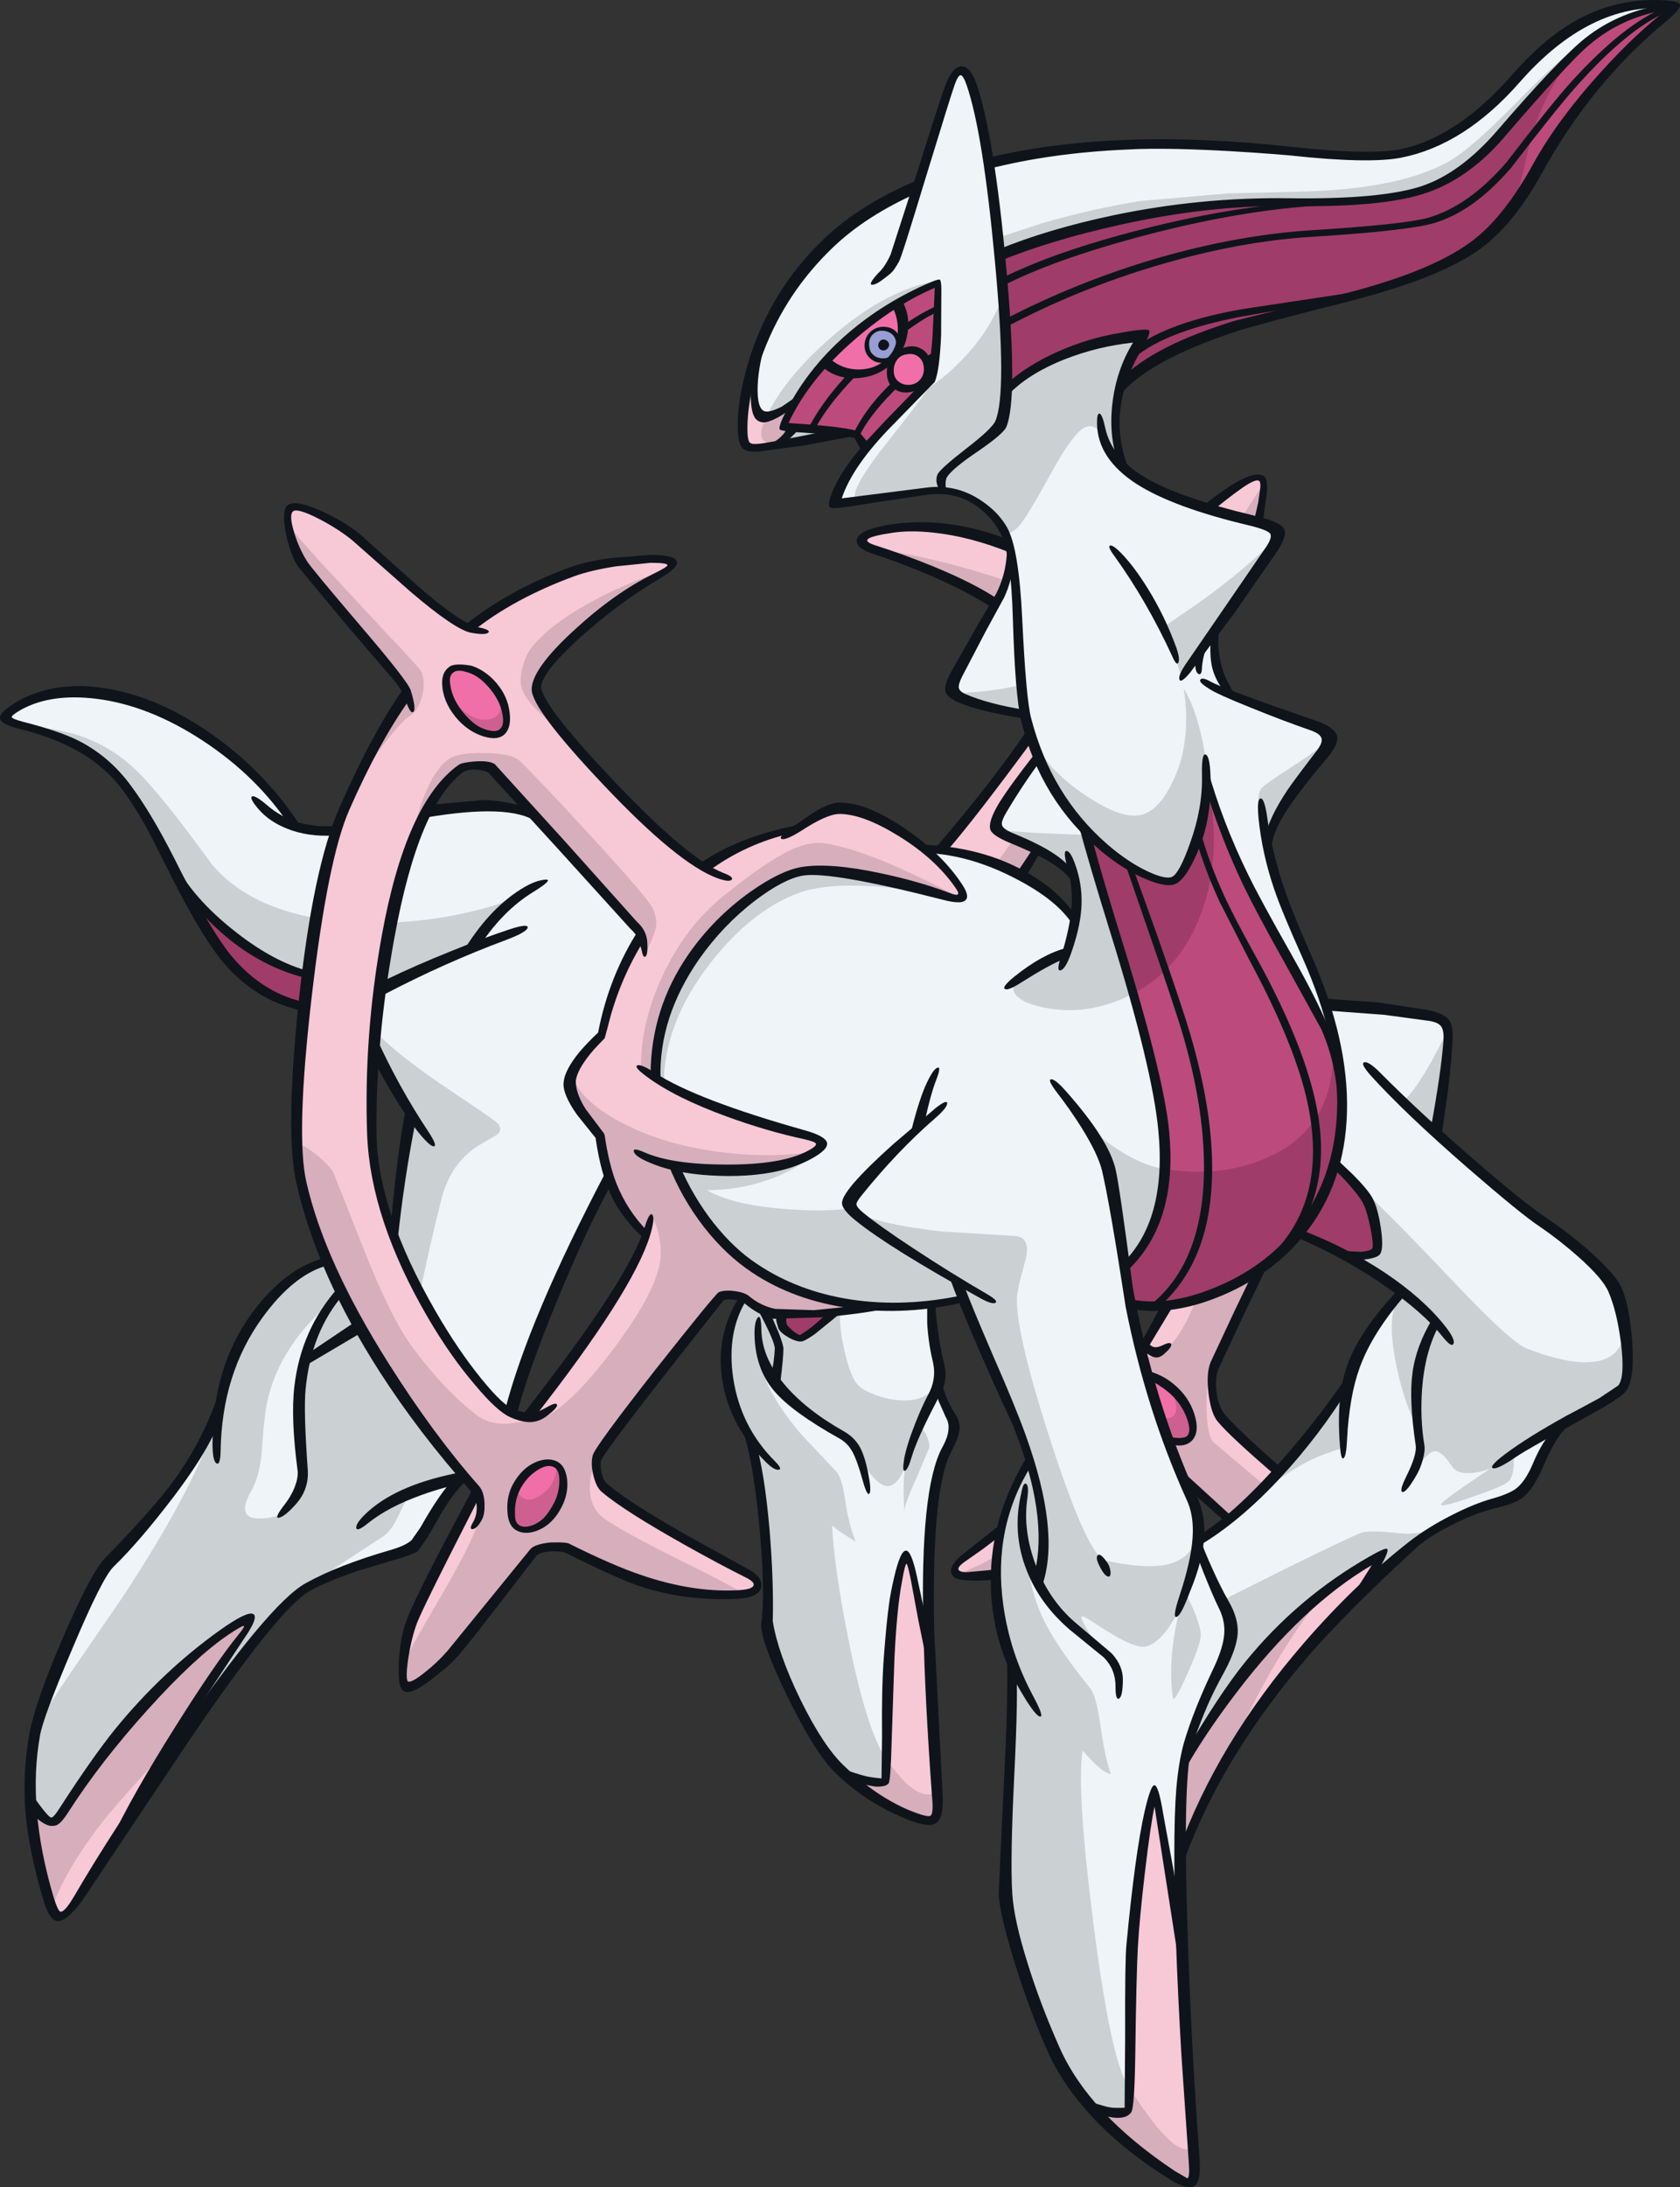 <?xml version="1.0" encoding="UTF-8" standalone="no"?>
<svg
   version="1.1"
   viewBox="0 0 426.8 555.26"
   id="svg3187"
   sodipodi:docname="493-fairy.svg"
   inkscape:version="1.2.2 (b0a8486, 2022-12-01)"
   xmlns:inkscape="http://www.inkscape.org/namespaces/inkscape"
   xmlns:sodipodi="http://sodipodi.sourceforge.net/DTD/sodipodi-0.dtd"
   xmlns="http://www.w3.org/2000/svg"
   xmlns:svg="http://www.w3.org/2000/svg">
  <rect x="0" y="0" width="426.8" height="555.26" fill="#333333" stroke="none"/>
  <defs
     id="defs3191" />
  <sodipodi:namedview
     id="namedview3189"
     pagecolor="#505050"
     bordercolor="#eeeeee"
     borderopacity="1"
     inkscape:showpageshadow="0"
     inkscape:pageopacity="0"
     inkscape:pagecheckerboard="0"
     inkscape:deskcolor="#505050"
     showgrid="false"
     inkscape:zoom="3.4002088"
     inkscape:cx="186.90028"
     inkscape:cy="372.33007"
     inkscape:window-width="1309"
     inkscape:window-height="430"
     inkscape:window-x="0"
     inkscape:window-y="25"
     inkscape:window-maximized="0"
     inkscape:current-layer="svg3187" />
  <g
     fill="#f7c8d5"
     stroke-width="1.288"
     id="g2831">
    <path
       d="m252.87 153.5q-6.891-4.83-15.522-8.436l-9.403-3.284-6.119-1.996q-3.091-1.288-2.898-2.64 0.58-3.284 12.881-3.671 13.783-0.451 24.925 5.216 0.451 2.318-0.515 6.44-1.095 4.508-3.349 8.372"
       id="path2825" />
    <path
       d="m289.77 342.83 6.698-11.399 6.634-1.352q8.244-2.318 16.23-7.406-11.078 22.926-11.271 24.858-0.386 2.705-0.193 5.732 0.258 4.572 1.803 6.118l15.006 14.039-12.237 12.236-12.044-10.497-4.766-12.622q-4.959-13.782-5.861-19.706"
       id="path2827" />
    <path
       d="m254.22 388.69q-0.322 0.644-0.773 6.118l-0.451 5.281q-3.607 0.58-8.308 0.129-5.024-0.58-0.322-4.186l9.854-7.342"
       id="path2829" />
  </g>
  <path
     d="m329.9 313.47-0.064 0.064q-11.786 14.361-28.531 17.195l-10.369 0.515-4.058-0.515 4.122 16.68q5.024 18.805 9.854 29.238 4.315 7.084 3.864 13.91 7.922-5.088 15.908-12.751 11.593-11.141 21.318-25.889 0.708-3.156 2.898-7.664 4.38-9.145 11.593-16.164l-8.373-5.603q-9.983-6.182-18.162-9.016m91.842-312.47q3.542 0.064 3.736 0.773 0.193 0.58-2.125 2.318-8.695 6.698-17.325 16.422-9.661 10.884-15.457 21.445-8.308 15.198-15.779 20.672-9.403 6.826-34.006 13.073-23.637 5.925-29.369 7.792-19.128 6.311-26.02 14.104-2.19 3.735-1.997 10.24 0.129 5.088 1.546 10.111 3.478 4.315 14.942 8.63l16.874 5.345q5.539 1.674 6.763 3.8 1.03 1.674-0.58 4.379l-14.556 20.801q-0.451 3.606 0.708 8.114 1.095 4.186 2.898 6.891l17.196 6.891q6.956 2.64 7.922 3.542 2.061 1.932-1.675 5.667-3.478 3.478-9.017 12.622l-4.766 8.436q0.902 7.986 6.054 19.706l7.922 18.096 1.481 4.25q28.725 1.481 30.27 5.023 1.095 2.64-0.708 14.941l-2.061 11.785 9.918 9.209q10.756 9.724 15.071 12.687 17.067 11.463 20.094 17.195 1.997 3.735 3.156 13.782 1.095 10.175-0.386 12.622-1.159 1.803-8.63 5.538-7.857 3.864-9.081 5.281l-1.997 4.122q-2.125 4.508-2.834 6.504-2.319 6.504-9.21 7.728-4.251 0.773-10.112 3.413-6.376 2.898-10.627 6.247-13.396 10.433-28.531 28.143-22.799 26.662-31.108 51.456 0.193 12.687 1.03 39.542 0.258 12.107 1.675 32.844 0.773 10.884-0.58 10.948-3.993 0.193-15.135-9.596-10.176-9.016-14.813-15.52-4.186-6.054-10.691-23.506-6.698-18.096-6.698-24.665 0-5.732 1.159-32.264l1.095-25.374q-7.664-18.805-2.383-37.352 1.61-5.796 4.38-10.884l2.383-3.928q-5.539-14.49-11.786-29.366l-5.152-11.978-8.373 1.61 0.773 6.826q0.837 7.213 1.353 9.08 0.773 3.091-0.193 5.474l0.515 1.803q0.773 2.061 2.061 3.671 2.061 2.512 1.546 5.152l-3.156 7.921q-3.671 8.501-3.542 35.356 0.064 19.127 1.61 35.162 1.932 20.028-0.129 20.608-3.478 0.902-12.108-4.186-8.244-4.83-13.525-10.304-4.058-4.315-10.24-17.13-6.891-14.297-6.505-20.737 0.451-7.535-0.451-20.93-1.095-17.066-3.864-24.15-7.535-10.497-5.796-23.828 1.481-11.978 8.502-18.161-9.274-6.633-16.166-17.324l-5.088-9.402-17.196 3.542q-10.691 17.774-18.871 39.992-4.122 11.077-6.119 18.612l-12.237 16.229q-3.607 3.8-7.6 10.948-3.736 6.569-4.766 7.406-0.773 0.644-10.498 3.671-10.884 3.413-17.196 6.826-6.891 3.671-28.531 34.905-11.206 16.293-25.44 37.996l-7.471 10.046q-2.447 1.674-4.766-5.989-2.576-8.887-3.413-20.093-0.837-11.721 0.837-19.706 1.61-7.857 8.63-24.279 6.763-15.842 9.596-19.191l8.051-8.823 8.823-10.175q2.963-3.671 7.535-10.948l4.058-6.569q3.413-22.282 15.715-33.424 3.864-3.478 8.179-5.41 2.125-1.03 3.478-1.288l17.261-7.406q0.193-5.41 2.447-17.903l2.19-11.399q-6.891-12.365-11.078-21.123l-2.769-6.247-13.332-0.644q-11.4-2.318-21.254-13.91-7.213-8.501-10.949-18.096-5.925-15.263-14.169-24.923-5.603-6.569-11.271-9.531-4.315-2.254-12.173-4.508-6.183-1.803-6.183-2.447 0-1.996 4.959-4.122 6.054-2.64 15.328-2.64 15.779 0 34.972 14.683 7.213 5.538 12.366 11.334 4.83 5.474 4.959 7.792 8.759 4.057 24.667-0.966 7.793-2.383 15.457-3.413 12.108-1.61 19.966 0.966l44.246 23.828 20.223-6.633q22.928-6.826 36.775-7.406 13.783-0.58 27.243 8.694 6.698 4.637 10.627 9.338 0.386-3.349 0.193-7.599l-0.322-3.542q-4.122-4.315-12.817-8.114-7.149-3.156-7.278-4.637-0.193-2.061 5.152-10.175 2.641-4.057 5.346-7.664-0.451-0.902-1.997-5.86l-1.481-4.83q-9.725-1.739-14.62-3.349-3.285-1.03-3.671-2.705-0.193-1.03 0.773-3.156l12.43-23.57q2.061-4.122 1.739-8.758-2.963-10.175-10.562-13.782-2.319-1.095-4.895-1.417l-2.061-0.129-11.464 1.224-11.271 1.996-3.736 0.064q-0.644-0.386 0.064-2.64 0.58-1.868 3.8-6.891l3.027-4.572-2.383-3.349-2.898-0.322q-22.606 4.637-24.538 3.413-1.03-0.644-0.902-5.603 0.129-5.732 1.932-12.622 5.217-19.32 19.772-33.295 8.823-8.436 21.833-14.168l5.861-17.903q3.864-11.785 5.732-11.656 2.061 0.129 4.186 8.179l3.027 15.134q15.844-3.928 35.101-4.766l41.284 1.61q21.769 2.383 30.464 0.451 13.718-3.091 27.05-18.29 17.583-19.9 36.518-19.513"
     fill="#eef4f7"
     stroke-width="1.288"
     id="path2833" />
  <g
     fill="#f7c8d5"
     stroke-width="1.288"
     id="g2851">
    <path
       d="m194.07 105.52q2.963-0.193 7.471-3.091l-2.125 5.474 2.447 0.644-4.38 4.572-3.285 0.515q-3.478 0.322-4.637-0.515-1.353-0.966-0.708-8.179 0.644-7.084 2.319-10.819l0.322 5.796q0.708 5.732 2.576 5.603"
       id="path2835" />
    <path
       d="m300.21 496.49 3.413 50.683q0.258 6.891-1.481 7.277-0.966 0.193-5.603-3.091-4.83-3.413-12.495-10.175l-6.698-6.054 4.122 1.095 4.895-0.129q0.515-0.902 0.773-19.642 0.258-20.093 0.515-22.218l1.803-17.839q1.739-15.198 3.864-20.801l2.576 12.236q2.898 15.005 4.315 28.658"
       id="path2837" />
    <path
       d="m235.8 420.63 2.254 33.359q0 6.44-1.03 7.664l-4.766-0.129q-2.061-0.644-8.823-4.83-6.312-3.864-8.051-5.281l4.186 0.966 5.281-0.193q0.773-0.708 1.159-19.706 0.386-20.866 1.095-24.73l1.803-9.209q0.773-3.22 1.61-3.349 0.837-0.064 3.156 12.687l2.125 12.751"
       id="path2839" />
    <path
       d="m56.177 422.95q-8.695 13.009-10.82 18.161-18.806 31.363-24.345 39.348-4.058 5.86-6.119 5.86t-5.024-14.49l-2.512-14.49q4.315 5.667 5.796 5.345 0.773-0.193 6.247-7.986 7.085-10.046 10.305-13.91 9.983-12.107 20.996-21.574 10.627-9.274 12.688-7.921 0.386 0.258-7.213 11.656"
       id="path2841" />
    <path
       d="m301.05 447.03q4.895-9.145 13.589-20.222 17.325-22.154 36.26-31.685l-3.671 7.277q-8.437 7.599-18.549 19.964-20.288 24.73-28.918 48.751l-0.129-7.47q0.064-8.952 1.417-16.615"
       id="path2843" />
    <path
       d="m124.83 195.04-2.898-0.58q-3.22-0.322-4.83 0.58-11.528 6.955-18.613 42.955-6.634 33.681-3.542 56.414 2.769 20.222 16.81 43.277 13.847 22.669 22.155 21.767 4.444-5.023 10.498-13.266 12.044-16.551 19.901-32.78-2.705-1.739-5.539-5.796-5.668-8.114-6.054-19.449l-4.058-4.572q-4.058-5.152-4.122-8.179-0.129-3.027 4.186-7.986l4.315-4.379q0.129-2.447 1.417-6.826 2.576-8.823 8.566-18.676l-38.192-42.504m117.22 27.885q3.413 4.444 2.254 5.152-1.03 0.58-6.376-1.288-4.122-1.417-15.457-3.671-13.654-2.64-18.355-2.125-4.573 0.58-11.078 5.088-6.827 4.701-12.752 11.785-14.942 17.581-13.847 35.549 9.274 5.796 22.22 10.175 6.312 2.125 15.071 4.315 4.38 1.03 5.024 1.932 0.644 0.837-1.61 2.576-4.508 3.349-15.135 4.379l-20.738-0.773q3.864 10.24 12.366 18.934 7.6 7.792 15.908 11.592 6.376 2.834 14.813 4.315l7.149 0.837q-3.8 1.159-13.976 1.739-8.566 0.451-11.528 0.193-1.61-0.129-3.091-1.224l-3.478-2.769q-1.868-1.417-4.186-1.095l-1.932 0.58q-31.43 39.799-31.88 41.216-0.386 1.095 0.129 3.156 0.515 2.125 1.61 3.671 1.095 1.61 14.234 9.66 12.945 7.857 17.84 10.111 7.213 3.284 7.085 5.474-0.193 2.061-7.085 2.576-8.759 0.644-22.671-3.864-12.108-3.864-19.193-8.372l-3.993 0.064q-3.091 0.58-3.607 1.224l-19.644 25.245q-1.803 2.125-6.441 5.603-5.41 4.057-6.569 3.091-1.288-1.095-0.644-6.891 0.58-5.538 2.254-9.982 0.966-2.576 16.423-32.522-17.261-19.771-30.335-43.212-12.945-23.248-14.556-37.094-2.125-18.676 1.288-47.012 3.091-26.211 8.373-42.053 2.576-7.664 10.24-21.252l7.149-12.043q-0.129-1.224-12.366-15.842l-13.461-16.1q-2.319-3.22-3.736-8.243-1.417-5.152-0.129-6.376 1.803-1.674 8.373 1.417 5.99 2.769 7.922 5.023 2.512 2.834 14.04 12.622 12.945 10.948 15.264 10.884 4.508-4.25 14.427-9.209 6.891-3.349 11.979-5.152 3.285-1.159 10.562-2.383l11.528-0.966q3.542 0.451 3.285 1.546-0.258 0.902-3.671 2.962-8.502 5.088-17.647 12.365-14.105 11.206-13.396 16.293 0.902 6.311 18.033 24.15 16.745 17.388 24.603 21.123 5.088-4.444 14.62-7.406 4.83-1.481 8.566-2.125 2.125-1.417 4.573-2.769 4.895-2.834 6.569-2.834 6.569 0 16.037 6.504 7.922 5.474 12.752 11.528"
       id="path2845" />
    <path
       d="m239.22 216.03 22.671-29.238 2.125 5.152-5.861 8.243q-5.732 8.565-4.959 9.789 1.159 1.996 9.854 5.796l-3.478 6.376q-2.834-1.417-6.827-2.898-7.986-2.962-13.525-3.22"
       id="path2847" />
    <path
       d="m320.43 121.23q1.03 0.386 0.708 4.508-0.322 3.993-1.481 6.762l-12.237-3.735 5.152-4.25q5.668-4.057 7.857-3.284"
       id="path2849" />
  </g>
  <g
     fill="#bd4a7c"
     stroke-width="1.288"
     id="g2863">
    <path
       d="m275.41 210.36q4.122 5.088 11.593 9.596 7.535 4.508 10.82 3.8 2.576-0.515 6.119-9.982 3.8-9.918 2.576-15.649l3.8 9.982q4.251 10.819 6.312 15.134l14.813 27.306q8.502 15.778 9.21 22.604 0.708 7.342 0.258 12.365-0.386 5.152-2.061 9.724l3.864 3.606q4.058 4.122 5.152 6.826 1.417 3.413 1.997 7.148 0.58 3.864-0.193 4.959-1.159 1.417-7.278 1.417l-12.881-6.247q-3.607 5.216-10.756 10.111-14.298 9.724-31.88 7.921l-1.61-9.338q3.607-2.254 6.247-7.213 3.864-7.342 4.702-19.384 0.902-13.138-9.403-47.978-10.82-33.552-11.4-36.708"
       id="path2853" />
    <path
       d="m203.54 339.74q-1.61 0-4.122-2.383-0.708-0.708-1.095-1.996l-0.193-1.224 13.525-0.708q-6.763 6.311-8.115 6.311"
       id="path2855" />
    <path
       d="m78.977 247.65-1.675 7.986q-4.186-0.258-10.047-3.993-11.722-7.47-19.966-25.052l8.502 8.308q10.949 9.08 23.186 12.751"
       id="path2857" />
    <path
       d="m217.45 110.35q-1.288-0.837-18.484-2.061 2.963-10.046 17.389-22.604 13.332-11.656 21.769-13.653 0.129 22.347-1.417 24.794l-8.051 8.05q-7.471 7.02-8.888 9.402-1.03-3.156-2.319-3.928"
       id="path2859" />
    <path
       d="m423.74 3.638q-10.562 9.338-18.033 17.903-6.956 7.986-14.749 20.544-7.664 12.429-9.403 14.361-4.959 5.603-13.718 10.175-11.786 6.247-28.66 9.467-10.82 2.125-23.057 5.86-24.474 7.535-31.558 15.842 0.515-2.962 3.091-7.986l2.447-4.508q-4.38-0.064-10.949 1.546-13.01 3.284-23.701 11.785-0.322-26.082-1.739-33.939 4.058-1.674 8.051-3.413 12.366-4.122 33.813-7.857 10.884-1.868 41.477-2.254 22.284-0.322 30.979-5.796 7.664-4.894 17.196-15.649 12.559-14.426 15.457-17.066 4.508-4.122 9.79-6.891 7.407-3.864 14.684-4.057l-1.417 1.932"
       id="path2861" />
  </g>
  <g
     stroke-width="1.288"
     id="g2879">
    <path
       d="m237.86 77.698q0.386-0.193 0.773 0.451 0.322 0.644-0.064 0.837-7.278 3.284-17.196 12.558-10.305 9.66-14.491 17.646-0.193 0.386-0.773-0.129-0.644-0.515-0.451-0.902 4.637-8.694 14.298-17.774 9.532-8.887 17.905-12.687"
       fill="#0f141b"
       id="path2865" />
    <path
       d="m237.03 89.548q0.386-0.193 0.773 0.451 0.451 0.58 0 0.773-4.959 2.576-10.949 8.694-6.183 6.247-8.63 11.399-0.193 0.386-0.902 0-0.708-0.322-0.515-0.773 2.769-5.86 8.308-11.528 5.668-5.796 11.915-9.016"
       fill="#0f141b"
       id="path2867" />
    <path
       d="m209.78 92.059q4.058-5.152 11.464-10.433 3.671-2.705 6.569-4.315 1.739 3.22 1.353 7.277-0.386 4.315-3.22 7.02-3.349 3.156-8.308 3.22-4.83 0.064-7.857-2.769"
       fill="#f06fa8"
       id="path2869" />
    <path
       d="m227.43 97.533q-1.353-1.224-1.417-3.413 0-2.125 1.159-3.413t3.027-1.674 3.285 0.322q1.481 0.708 1.997 2.64 0.515 1.996-0.515 3.993-1.095 2.19-3.607 2.64-2.383 0.386-3.929-1.095"
       fill="#f06fa8"
       id="path2871" />
    <path
       d="m221.31 90.321q-1.224-1.159-1.159-2.962 0-1.932 1.675-3.22 1.095-0.837 2.705-0.773 1.739 0.129 2.898 1.417 0.837 1.095 0.773 2.705-0.064 1.739-1.159 2.769-1.159 1.159-2.898 1.159-1.675 0-2.834-1.095"
       fill="#979ed4"
       id="path2873" />
    <path
       d="m211.84 85.04q13.911-11.914 26.664-13.782-6.376 2.898-14.234 8.308-15.65 10.884-22.671 23.506-3.607 2.254-6.569 1.996 4.895-9.853 16.81-20.028"
       fill="#cbd0d3"
       id="path2875" />
    <path
       d="m202.12 108.67-4.122 4.122q-3.607 0-4.315-1.352-0.966-1.868 1.353-6.376 2.963 0.258 6.569-1.996-1.353 2.383-2.512 5.281l3.027 0.322"
       fill="#d7aebb"
       id="path2877" />
  </g>
  <g
     fill="#cbd0d3"
     stroke-width="1.288"
     id="g2887">
    <path
       d="m205.28 111.89-7.278 0.902 4.122-4.122 13.139 1.352-9.983 1.868"
       id="path2881" />
    <path
       d="m248.88 86.07q4.315-5.925 6.247-11.914 1.224 4.701 0.902 15.198l-0.515 9.531q9.146-7.728 20.932-11.27 8.179-2.512 14.105-2.254-6.634 7.47-6.763 20.866-0.064 6.698 1.224 11.914-1.03 0.258-2.254-1.546-0.902-1.352-1.417-2.898-2.512-7.792-6.698-4.572-2.769 2.19-7.857 11.399-5.732 10.433-7.6 12.622-3.8 4.637-5.732-0.837-3.091-4.186-7.471-6.118-2.576-1.159-6.376-1.674l-12.43 1.159-9.596 1.546q-2.383-1.932 7.085-13.975 10.756-13.653 11.013-14.554 7.793-5.345 13.203-12.622"
       id="path2883" />
    <path
       d="m372.99 42.149q-8.308 6.054-17.196 7.535l-18.999 1.481-23.443 0.902q-32.202 2.125-59.059 12.88l-0.451-4.701 10.627-3.478q13.139-3.864 25.633-5.796l21.833-1.868 20.481-0.515q23.379-0.837 35.423-7.47 5.603-3.091 16.745-14.426 12.044-12.3 18.484-16.68-14.62 15.456-19.322 21.638-4.573 5.989-10.756 10.497"
       id="path2885" />
  </g>
  <path
     d="m379.1 59.215q-4.959 5.023-14.105 9.145-10.82 4.83-25.826 7.728-10.82 2.125-23.057 5.86-24.474 7.535-31.558 15.842 0.515-2.962 3.091-7.986l2.447-4.508q-4.38-0.064-10.949 1.546-13.01 3.284-23.701 11.785-0.322-26.082-1.739-33.939 4.058-1.674 8.051-3.413 12.366-4.122 33.813-7.857 10.884-1.868 41.477-2.254 22.284-0.322 30.979-5.796 7.664-4.894 17.196-15.649 12.559-14.426 15.457-17.066-9.661 12.172-12.817 26.984-1.61 7.535-2.576 10.046-1.932 5.216-6.183 9.531"
     fill="#a03c69"
     stroke-width="1.288"
     id="path2889" />
  <g
     fill="#cbd0d3"
     stroke-width="1.288"
     id="g2903">
    <path
       d="m242.76 176.04 6.054-0.451q6.763-0.644 10.627-1.803l1.095 7.342-6.763-1.159q-7.535-1.61-11.013-3.928"
       id="path2891" />
    <path
       d="m295.64 159.16 9.983-6.891q11.593-8.436 19.45-16.551l-24.925 36.193-2.512-7.921q-1.159-3.349-1.997-4.83"
       id="path2893" />
    <path
       d="m335.12 192.52-5.732 6.762q-2.19 2.834-5.088 9.145-1.417 3.156-2.383 5.732-1.353-3.349-1.997-7.47-0.708-4.766 0.451-6.44 0.708-1.03 8.244-5.86 7.6-4.894 9.403-7.277 0.129 1.674-2.898 5.41"
       id="path2895" />
    <path
       d="m304.72 184.86q1.481 5.603 1.61 9.596 0.258 10.368-2.576 19.835-2.834 9.209-6.054 9.789-1.61 0.322-6.376-1.868-5.732-2.576-11.142-7.02-15.006-12.3-19.128-31.492 2.254 9.274 13.074 17.066 10.691 7.664 16.166 5.989 4.508-1.352 7.986-9.08 4.444-9.789 2.447-22.862 2.319 3.671 3.993 10.046"
       id="path2897" />
    <path
       d="m364.87 287.96-8.502-8.436q2.576-1.739 7.342-10.175l4.251-8.05q0.515 5.667-3.091 26.662"
       id="path2899" />
    <path
       d="m257.7 251.96q-1.224-2.383 2.705-4.637 4.895-3.671 10.691-5.281 1.932-5.925 2.254-12.107 0.386-6.054-0.902-9.209-12.495-7.148-19.193-9.982l9.79 0.708 12.945 0.515 6.119 20.093 6.054 20.028q-12.173 6.44-24.41 3.349-4.895-1.224-6.054-3.478"
       id="path2901" />
  </g>
  <g
     stroke-width="1.288"
     id="g2911">
    <path
       d="m303.11 215.77q3.478-8.243 3.8-17.195 3.8 19.835-2.319 34.712-5.281 12.944-16.423 18.805l-6.054-20.028-6.119-20.093 1.61 0.258q0.515 1.996 7.02 6.504 7.535 5.152 13.203 4.637 2.19-0.193 5.281-7.599"
       fill="#a03c69"
       id="path2905" />
    <path
       d="m272.06 280.49q3.607 5.474 10.24 10.175 7.085 5.023 13.332 6.054-0.58 17.388-10.176 25.245-3.156-21.638-4.122-24.73-0.966-3.091-5.41-10.562l-3.864-6.182"
       fill="#cbd0d3"
       id="path2907" />
    <path
       d="m338.01 258.6 1.61 6.633q1.546 8.243 1.288 16.293-0.708 25.76-18.806 39.735-10.112 7.792-23.25 9.982l-8.502 0.515q-3.285-0.129-3.671-0.837l-1.224-8.952q9.596-7.857 10.176-25.245l0.258 0.064q15.908 2.447 28.274-3.993 17.711-9.274 13.847-34.196"
       fill="#a03c69"
       id="path2909" />
  </g>
  <g
     fill="#cbd0d3"
     stroke-width="1.288"
     id="g2919">
    <path
       d="m338.66 294.86q11.593 10.433 31.043 30.976 14.105 14.876 18.098 16.486 8.244 3.156 13.847 3.478 11.335 0.515 11.078-9.918l0.966 7.277q0.451 7.664-2.061 9.66-2.125 1.739-27.05 15.907v3.156q-0.258 3.413-1.481 4.315-1.481 1.224-9.081 3.8-7.6 2.64-7.922 1.996-0.258-0.515 6.634-5.216l6.183-4.186q-1.675 0.902-4.508 1.288-4.186 0.451-5.474-1.546-2.641-3.993-4.315-3.928-2.125 0-5.346 5.667l1.095-3.478q0.58-2.512 0.193-6.826-4.186-8.243-6.119-18.612-2.319-12.494 1.61-16.808-3.027-2.576-7.857-5.732-9.661-6.311-18.549-9.274 2.254-2.512 4.508-6.118 4.508-7.148 4.508-12.365"
       id="path2913" />
    <path
       d="m340.98 352.82 0.644 14.619q-5.796 1.739-8.823 3.284-7.278 3.671-17.583 12.172 11.206-11.334 14.942-15.714 4.058-4.701 10.82-14.361"
       id="path2915" />
    <path
       d="m301.62 445.1q1.675-7.986 4.766-15.134 1.481-3.413 4.766-9.531 2.512-4.701 1.224-9.918l-1.868-4.25 16.23-8.114q16.745-8.243 19.193-9.08 1.997-0.644 9.403 0.129 6.312 0.708 10.756-2.254-7.793 5.603-18.227 14.812l1.353-3.864 0.773-2.576q-12.752 6.247-26.792 21.445-11.657 12.622-21.576 28.336"
       id="path2917" />
  </g>
  <g
     stroke-width="1.288"
     id="g2927">
    <path
       d="m312.77 429.45q13.525-17.388 22.671-23.828-6.956 8.694-13.396 20.093-6.441 11.463-10.434 22.218l-4.573 7.535q-4.959 8.823-6.827 15.005-0.258-4.83-0.322-10.368-0.064-11.077 1.159-14.554 4.959-7.406 11.722-16.1"
       fill="#d7aebb"
       id="path2921" />
    <path
       d="m216.8 307.61q7.02 3.284 22.542 5.023l18.033 1.095q4.444 0 3.285 5.538l-1.417 5.345q-0.902 3.413-0.902 5.538 0 9.467 8.952 36.837 9.21 28.207 13.589 29.173 9.725 2.125 15.135 1.095 8.63-1.674 7.922-10.884 1.288 11.528-2.769 17.839l2.061 4.444q1.997 4.83 1.803 6.826-0.258 2.512-3.542 9.789-3.285 7.342-3.542 5.667-1.353-9.596 1.61-21.896l-2.963 4.572q-3.542 4.572-6.376 4.444-3.349-0.129-12.173-6.054-2.834-1.868-3.22-1.674-0.515 0.322 1.868 4.186 1.997 3.22 3.671 4.894l2.447 2.19q-4.186-2.576-9.017-7.02-9.661-8.952-12.881-18.354 1.095 8.501 4.122 14.748 3.349 7.02 11.915 17.581 1.481 1.803 2.576 9.209 1.224 8.758 2.705 12.622-1.675-0.258-4.573-3.156l-2.641-2.834q-1.546 9.918 2.705 43.47 4.38 34.39 8.63 41.216l0.773 1.288q0 5.281-0.966 5.732l-9.21-0.837q-5.152-5.603-7.02-9.338-4.186-8.114-9.467-24.086-5.088-15.456-5.346-20.028-0.193-3.606 1.03-31.298l1.224-26.984q-4.251-13.266-4.444-23.506-0.258-16.229 8.63-28.98-2.705-8.952-7.085-18.676-2.834-6.247-7.02-17.13l-3.607-9.596q-23.186-13.524-27.05-18.032"
       fill="#cbd0d3"
       id="path2923" />
    <path
       d="m303.62 541.64 0.322 5.86q0 5.989-1.803 6.762-1.675 0.773-9.983-5.41-8.437-6.376-15.2-13.588l9.21 0.837q0.966-0.451 0.966-5.732 7.986 12.494 12.495 14.748 3.8 1.868 3.993-3.478"
       fill="#d7aebb"
       id="path2925" />
  </g>
  <g
     fill="#cbd0d3"
     stroke-width="1.288"
     id="g2935">
    <path
       d="m198.45 306.83q10.305 0.902 17.454-0.064-0.064 1.739 14.04 10.562 7.085 4.444 14.169 8.501l0.386 4.057q-23.315 5.216-43.087-3.349-21.189-9.145-30.721-31.17 1.546 2.061 12.43 1.932 12.173-0.193 22.928-3.8-4.38 3.8-11.4 6.182-7.278 2.447-15.071 2.447 6.183 3.606 18.871 4.701"
       id="path2929" />
    <path
       d="m225.76 224.02 12.173 3.22q-6.891-1.674-16.23-2.254-12.044-0.708-18.549 1.61-12.173 4.379-22.799 18.032-11.722 15.134-11.722 30.719l-2.19-2.19q-0.129-8.372 2.641-16.164 2.834-7.986 9.403-17.066 5.024-7.02 12.559-12.494 8.566-6.247 15.328-6.44 6.054-0.129 19.386 3.027"
       id="path2931" />
    <path
       d="m193.1 332.46q0.773 0.515 2.769 0.837l17.583-0.58q-0.322 3.993 1.095 10.24 1.481 6.633 3.478 8.694 1.288 1.352 4.637 2.576 3.736 1.288 7.149 1.288 9.403-0.064 8.63-10.111l0.386 2.898q0.064 3.478-1.417 6.311l-3.671 7.084 1.288 1.996q1.224 2.318 1.03 3.8l-3.027 7.277q-2.963 6.311-3.285 8.758-0.515-8.887 0.515-12.107-2.125 6.118-5.024 5.796-2.705-0.322-6.505-6.569 0-1.159-1.159-2.834-2.319-3.284-8.051-5.603-3.8-1.481-8.502-5.989-4.895-4.701-7.793-9.918 1.868 7.857 10.305 17.774l9.146 9.724q1.288 1.803 1.997 6.762 0.837 6.118 2.705 10.819l-4.573-2.962-1.417-1.224q0.515 10.948 4.315 29.817 4.573 22.411 9.339 29.366l0.515 0.708q-0.386 5.152-1.03 5.41h-2.705l-5.217-0.837-3.671-2.962q-5.603-4.572-12.43-20.994l-5.732-15.52q1.159-14.748-1.159-31.878l-2.512-14.168q-7.729-12.172-5.796-25.438 0.58-4.122 2.061-7.857l1.353-2.962 3.671 2.447 0.322-0.322 0.386 0.451"
       id="path2933" />
  </g>
  <g
     stroke-width="1.288"
     id="g2943">
    <path
       d="m235.03 455.47q1.997 0.322 2.898-0.966 0.837 1.932 0.515 4.83-0.322 2.962-1.546 3.091-2.641 0.322-8.502-2.898-5.281-2.898-11.786-7.857l5.217 0.837h2.705q0.644-0.258 1.03-5.41 5.539 7.792 9.467 8.372"
       fill="#d7aebb"
       id="path2937" />
    <path
       d="m203.54 339.74q-1.61 0-4.122-2.383-0.708-0.708-1.095-1.996l-0.193-1.224 13.525-0.708q-6.763 6.311-8.115 6.311"
       fill="#a03c69"
       id="path2939" />
    <path
       d="m63.391 411.23q0.515 0.322-5.796 10.046l-13.847 21.316q-12.881 13.846-17.132 19.191-9.403 11.785-13.461 22.476-4.058-14.039-5.088-24.408 3.478 2.898 4.895 2.898 1.224 0 2.125-1.288l2.705-4.508q6.119-10.046 17.905-22.991 9.403-10.175 18.484-17.324 7.986-6.182 9.21-5.41"
       fill="#d7aebb"
       id="path2941" />
  </g>
  <g
     fill="#cbd0d3"
     stroke-width="1.288"
     id="g2953">
    <path
       d="m67.513 357.9q-0.58 3.928-1.03 10.948-0.58 5.989-2.641 9.596-3.864 6.891 1.675 7.02 5.281 0.129 7.664-2.512 2.125-2.254 3.091-6.054 0.773-3.22 0.451-5.538-1.61-11.012-0.386-21.316 1.61-12.816 7.407-19.256-13.911 12.236-16.23 27.112m49.978 16.164-1.481 2.125q-1.03-0.258-6.569 1.095l-5.281 1.417-3.22 6.633q-1.675 3.413-3.607 4.701l-9.081 5.925-10.884 7.277q-5.668 4.701-10.305 10.175-4.315 5.023-11.593 15.263-3.413 4.894-11.722 13.91l13.847-21.316q6.312-9.724 5.796-10.046-1.224-0.773-9.21 5.41-9.081 7.148-18.484 17.324-11.786 12.944-17.905 22.991l-2.705 4.508q-0.902 1.288-2.125 1.288-1.417 0-4.895-2.898-1.481-14.361 2.319-23.12 1.288-2.898 7.535-12.043l13.139-19.127q18.806-28.465 24.474-46.754 0.451-7.148 4.186-15.585 7.342-16.744 23.508-22.798l9.79 18.483q12.237 21.252 24.474 35.162"
       id="path2945" />
    <path
       d="m126.64 285.39q1.03 1.546-0.322 2.64l-4.122 2.383q-7.664 4.508-10.047 13.975-3.285 13.009-5.474 24.021l-7.085-15.327 4.508-30.268q-5.474-9.724-9.21-17.452l0.837-3.091q5.925 6.054 18.677 14.554 11.722 7.792 12.237 8.565"
       id="path2947" />
    <path
       d="m45.357 222.92q-9.403-18.676-14.298-24.858-7.535-9.531-23.894-13.524 16.616 0.515 27.437 11.012 6.569 6.376 19.128 23.764 8.952 10.69 26.664 13.782l-2.19 14.426-0.386-0.129q-5.474-1.546-12.237-5.345-13.589-7.664-20.223-19.127"
       id="path2949" />
    <path
       d="m97.139 251.51-0.644-0.129q1.288-5.732 2.963-17.195 9.79-0.386 19.128-2.512 8.373-1.868 12.881-4.25l-4.895 5.152q-5.024 5.603-5.861 7.728l-23.572 11.206"
       id="path2951" />
  </g>
  <path
     d="m78.977 247.65-1.675 7.986q-4.186-0.258-10.047-3.993-11.722-7.47-19.966-25.052l8.502 8.308q10.949 9.08 23.186 12.751"
     fill="#a03c69"
     stroke-width="1.288"
     id="path2955" />
  <g
     fill="#d7aebb"
     stroke-width="1.288"
     id="g2971">
    <path
       d="m220.15 138.81 11.013 1.996q13.267 2.769 24.796 6.762l-3.413 6.247-9.339-5.474q-11.657-6.182-23.057-9.531"
       id="path2957" />
    <path
       d="m243.98 228.07q-17.067-4.701-28.403-6.182-8.759-1.159-12.623-0.258-11.464 2.705-22.993 16.1-13.976 16.229-13.525 35.42l-3.607-2.318q0-11.27 5.474-23.055 5.796-12.494 15.522-20.35 10.756-8.694 17.067-11.656 4.895-2.254 8.695-1.674 8.437 1.288 22.22 7.792 6.956 3.22 12.173 6.182"
       id="path2959" />
    <path
       d="m165.6 309.09-1.224 3.735q-2.254-1.288-4.83-5.023-5.217-7.406-7.02-19.32-2.512-2.512-4.573-5.796-4.186-6.633-1.868-10.69-0.966 2.576 2.512 6.311 3.027 3.22 8.244 6.118 11.013 6.054 25.762 7.986 12.881 1.739 24.925-0.129-4.38 1.803-11.013 3.22-13.396 2.834-24.925 0.837l2.19 5.023q3.156 6.118 7.922 11.399 15.135 16.873 40.382 19.256l-10.369 1.288q-11.271 1.095-15.844 0-4.251-1.03-5.732-2.447-1.481-1.481-2.19-1.674l-2.963-0.644q-1.03-0.064-1.803 0.644l-31.752 40.379-1.417 5.603q-0.837 6.182 2.383 9.402 2.769 2.769 21.318 11.978 16.423 8.114 14.878 8.243l-14.427-0.515q-17.132-2.383-30.27-11.528l-3.285-0.129q-3.607 0.064-5.088 1.417-1.159 1.095-12.817 16.937-12.559 15.714-19.579 17.388l-0.644-1.095q-0.515-1.739 0-4.701 0.258-1.546 9.983-18.096 9.403-16.164 9.79-21.188 0.322-2.254-1.288-4.508-18.871-25.116-24.86-34.325-15.328-23.57-18.742-40.121l-1.675-6.44q-0.773-3.22-0.386-6.311 0.258-2.125 4.058 0.773 3.285 2.447 5.217 5.023l7.342 18.547q7.278 18.547 12.752 25.953 8.115 11.012 16.552 17.452 2.834 2.19 7.471 2.125l7.149-0.902q7.149-1.288 19.128-16.937 11.593-15.198 12.752-23.506 0.386-2.898-0.322-6.44-0.708-3.413-1.803-4.572"
       id="path2961" />
    <path
       d="m125.03 194.91-3.929-0.773q-2.319-0.129-3.993 1.095-3.8 2.769-8.566 10.819-2.319 3.993-3.929 7.47 1.417-7.792 3.929-13.266 2.512-5.667 5.668-7.664 2.447-1.61 9.146-1.417 6.763 0.129 8.695 1.996 5.217 5.088 18.227 19.256 14.427 15.714 15.522 18.096 1.288 2.834 0.773 5.152-0.322 1.61-2.705 6.762l-1.159-5.345q-0.451-1.932-37.677-42.182"
       id="path2963" />
    <path
       d="m135.98 179.84q-3.542-3.671-3.671-6.504-0.129-1.996 0.58-4.379 0.773-2.898 2.319-4.766 4.895-6.054 15.972-11.914 9.79-5.216 18.806-7.599-7.793 3.478-19.45 12.751-14.04 11.206-14.04 17.388 0 3.606 2.834 7.535l2.383 2.898-5.732-5.41"
       id="path2965" />
    <path
       d="m73.18 132.5q0.386 1.352 2.963 4.315l5.539 6.182 16.23 17.452q8.952 9.402 9.21 10.24 1.03 2.834 0 6.44-1.03 3.413-2.963 4.572-1.997 1.159-6.698 7.277-4.766 6.311-6.891 10.819l3.993-8.823q4.83-9.853 8.888-15.198-12.366-16.551-22.799-27.563-2.447-2.512-4.573-6.311-2.898-5.216-2.898-9.402"
       id="path2967" />
    <path
       d="m301.88 334.53 2.125-4.766 2.834-0.515q4.508-1.481 12.495-6.569-11.078 22.926-11.271 24.858-1.739 3.027-1.546 10.111 0.193 6.891 1.739 8.436l13.074 11.077-8.888 8.501-12.044-10.497-4.508-11.721q-4.702-12.88-5.603-18.805l3.027-0.322q1.997-0.837 3.156-1.932 2.769-2.64 5.41-7.857"
       id="path2969" />
  </g>
  <path
     d="m329.51 312.95q4.444-4.057 7.342-11.27l1.997-6.44 3.864 3.606q4.058 4.122 5.152 6.826 1.417 3.413 1.997 7.148 0.58 3.864-0.193 4.959-1.159 1.417-7.278 1.417l-12.881-6.247"
     fill="#a03c69"
     stroke-width="1.288"
     id="path2973" />
  <g
     fill="#d7aebb"
     stroke-width="1.288"
     id="g2981">
    <path
       d="m253.39 394.48-0.386 5.603-5.474 0.386q-4.315 0.129-3.993-0.837l5.925-2.64q2.963-1.546 3.929-2.512"
       id="path2975" />
    <path
       d="m320.95 122.84-0.258 3.542-0.773 5.989-4.444-1.03 5.474-8.501"
       id="path2977" />
    <path
       d="m253.06 219.25 4.508-6.247q3.156 1.674 6.054 2.705l-4.508 6.698-6.054-3.156"
       id="path2979" />
  </g>
  <g
     fill="#f06fa8"
     stroke-width="1.288"
     id="g2989">
    <path
       d="m117.49 182.28q-3.285-3.671-3.993-7.728-0.58-3.671 1.03-4.701l4.573-0.258q3.22 1.03 6.183 4.508 2.641 3.156 3.349 6.569 0.644 3.284-0.837 5.152-1.03 1.288-3.929 0.58-3.413-0.773-6.376-4.122"
       id="path2983" />
    <path
       d="m141.64 382.18q-2.319 4.315-5.732 5.732l-4.637 0.129q-1.546-0.966-1.61-4.25-0.064-3.413 1.61-6.44 1.803-3.349 4.83-5.152 3.027-1.868 5.152-0.708 1.997 1.095 1.932 4.637-0.064 3.156-1.546 6.054"
       id="path2985" />
    <path
       d="m296.6 365.63-5.668-16.808q3.027 0.902 6.505 3.671 3.413 2.898 4.895 6.826 1.417 3.864 0 5.603-1.417 1.803-5.732 0.708"
       id="path2987" />
  </g>
  <path
     d="m 117.49,182.28 q -1.095,-1.159 -2.898,-4.959 5.603,6.569 10.176,5.152 4.573,-1.417 0.515,-8.372 2.641,3.156 3.349,6.569 0.644,3.284 -0.837,5.152 -1.03,1.288 -3.929,0.58 -3.413,-0.773 -6.376,-4.122"
     id="path2991"
     style="fill:#ce5f91;stroke-width:1.288" />
  <path
     d="m 294.41,359.51 q 2.705,1.159 3.864,-0.258 1.417,-1.739 -0.837,-6.762 3.413,2.898 4.895,6.826 1.417,3.864 0,5.603 -1.417,1.803 -5.732,0.708 l -2.19,-6.118"
     id="path2995"
     style="fill:#ce5f91;stroke-width:1.288" />
  <path
     d="m 141.64,382.18 c -1.546,2.877 -3.456,4.787 -5.732,5.732 l -4.637,0.129 c -1.03,-0.601 -1.503,-2.168 -1.417,-4.701 0.043,-2.576 0.644,-4.894 1.803,-6.955 -0.472,1.674 -0.193,2.877 0.837,3.606 0,0 1.553,1.375 3.607,0.258 2.876,-1.381 5.582,-4.122 5.152,-8.758 1.331,0.73 1.975,2.276 1.932,4.637 -0.043,2.104 -0.558,4.122 -1.546,6.054"
     id="path5903"
     style="fill:#ce5f91;fill-opacity:1;stroke-width:1.288" />
  <g
     fill="#0f141b"
     stroke-width="1.288"
     id="g3185">
    <path
       d="m260.99 185.25q0.258-0.322 0.773 1.224l0.515 1.546q-14.169 19.256-21.447 27.692h-1.739q-1.675-0.129-1.417-0.451 15.006-17.581 23.315-30.01"
       id="path2999" />
    <path
       d="m321.14 120.91q0.966 0.644 0.708 4.186l-1.095 7.921q-0.064 0.644-2.125-0.966l1.03-4.572 0.451-3.091q0.258-1.996-0.258-2.318-0.58-0.451-2.705 0.773-2.705 1.61-9.21 6.891l-1.481-0.386q-1.095-0.708-0.773-0.966 12.108-9.789 15.457-7.47"
       id="path3001" />
    <path
       d="m260.47 222.86-1.224-0.193q-1.095-0.451-1.095-0.837l4.637-6.955q0.708 0 1.546 1.352l-3.864 6.633"
       id="path3003" />
    <path
       d="m240.44 20.962c1.202-2.834 2.533-4.207 3.993-4.122 1.46 0.086 2.705 1.653 3.736 4.701 3.006 9.102 5.496 24.579 7.471 46.432 2.018 22.239 2.018 35.72 0 40.443-0.515 1.159-2.898 3.199-7.149 6.118-4.465 3.005-7.128 5.238-7.986 6.698-0.301 0.687-0.365 1.631-0.193 2.834 0.043 0.301-0.15 0.515-0.58 0.644l-0.837-0.064c-0.515-0.687-0.837-1.438-0.966-2.254-0.086-0.73 0-1.395 0.258-1.996 0.515-0.987 2.963-3.177 7.342-6.569 4.337-3.349 6.784-5.667 7.342-6.955 2.018-4.723 1.975-18.29-0.129-40.701-2.018-21.681-4.401-36.515-7.149-44.5-0.601-1.717-1.116-2.576-1.546-2.576s-0.923 0.773-1.481 2.318c-0.515 1.374-2.963 9.209-7.342 23.506-4.122 13.567-6.373 20.786-6.891 21.574 0 0-0.961 1.718-1.61 2.447-0.578 0.649-1.997 1.674-1.997 1.674-1.331 1.073-2.361 1.631-3.091 1.674-0.859 0.043-0.365-0.945 1.481-2.962 1.875-1.654 3.156-4.766 3.156-4.766l6.698-20.737c4.251-13.567 6.741-21.187 7.471-22.862"
       id="path3005" />
    <path
       d="m209.2 60.761c6.397-6.139 14.62-11.248 24.667-15.327l-0.515 3.413c-8.888 3.907-16.187 8.608-21.898 14.104-7.815 7.513-13.633 16.272-17.454 26.275-2.748 7.17-4.122 13.739-4.122 19.706 0 1.889 0.215 3.048 0.644 3.478 0.468 0.312 1.106 0.401 2.769 0.193 1.742-0.13 19.128-3.671 19.128-3.671 0.343-0.043 1.288 0.215 2.834 0.773l1.868 0.966-13.01 2.447-11.142 1.481c-1.932 0.172-3.285-0.021-4.058-0.58-0.73-0.558-1.181-1.653-1.353-3.284-0.515-5.581 0.494-12.343 3.027-20.286 3.692-11.42 9.897-21.316 18.613-29.688"
       id="path3007" />
    <path
       d="m421.8 0.032c3.049 0.086 4.702 0.451 4.959 1.095 0.301 0.687-0.816 2.082-3.349 4.186-12.666 10.39-23.228 23.27-31.687 38.64-4.981 9.059-10.455 15.649-16.423 19.771-7.041 4.851-18.462 9.252-34.263 13.202-14.341 3.606-23.529 6.075-27.565 7.406-14.727 4.894-24.495 10.347-29.304 16.358-0.172 0.215-0.193-0.386-0.064-1.803 0.086-1.417 0.258-2.254 0.515-2.512 5.539-5.71 15.221-10.69 29.047-14.941l26.857-6.633c15.243-3.821 26.32-8.308 33.233-13.46 5.496-4.036 10.777-10.669 15.844-19.9 4.122-7.427 9.811-15.134 17.067-23.12 6.269-6.912 12.044-12.322 17.325-16.229-13.439-0.987-26.084 5.281-37.935 18.805-9.36 10.647-19.386 17.023-30.077 19.127-5.496 1.073-14.964 0.88-28.403-0.58 0 0-26.358-2.364-41.284-1.481-12.795 0.558-24.496 2.19-35.101 4.894l-0.902-2.64c21.64-5.281 47.488-6.268 77.544-2.962 13.611 1.46 22.992 1.653 28.145 0.58 9.489-2.018 18.85-8.264 28.081-18.74 5.238-6.011 10.498-10.54 15.779-13.588 6.87-3.95 14.191-5.774 21.962-5.474"
       id="path3009" />
    <path
       d="m423.67 0.998q0.644-0.064 0.902 0.644t-0.386 0.773q-11.786 1.61-20.481 9.016-5.152 4.315-21.704 23.57-9.403 10.884-20.867 14.361-10.691 3.284-33.491 2.962-20.481-0.322-43.473 4.83-17.132 3.8-29.948 9.016-0.386 0.129-0.773-1.224-0.451-1.417 0-1.546 12.881-5.281 29.433-8.758 22.22-4.637 44.633-4.315 23.379 0.322 33.684-3.091 9.79-3.284 19.128-14.039 15.844-18.354 22.542-23.635 8.695-6.826 20.803-8.565"
       id="path3011" />
    <path
       d="m337.95 50.908 1.417 0.515q0.902 0.515 0.451 0.515-22.349 0.773-49.141 7.857-22.928 6.054-36.131 12.88-0.386 0.193-0.322-0.902t0.386-1.224q13.589-6.762 35.616-12.365 25.504-6.504 47.724-7.277"
       id="path3013" />
    <path
       d="m423.09 1.835 1.61 0.064q0.129 0.644-1.288 1.224-9.79 4.057-23.057 18.934-5.217 5.86-16.359 20.415-9.596 11.206-19.708 14.168-6.569 1.932-30.979 3.478-18.742 1.159-39.287 7.277-20.223 5.989-38.579 15.714-0.386 0.193-0.451-0.773-0.129-1.03 0.064-1.159 18.42-9.596 38.772-15.585 20.481-5.925 39.351-7.148 23.637-1.481 29.626-3.156 10.434-3.027 20.03-14.232 11.078-14.426 16.166-20.093 13.589-15.005 24.087-19.127"
       id="path3015" />
    <path
       d="m344.65 74.092q0.451-0.064 0.644 0.451 0.258 0.58-0.193 0.644l-30.592 5.345q-20.094 3.993-27.437 11.334-0.386 0.386 0.129-1.417 0.58-1.868 1.224-2.318 8.823-6.44 27.179-9.66l29.047-4.379"
       id="path3017" />
    <path
       d="m255.96 100.43c-0.215 0.215-0.365-0.172-0.451-1.159-0.043-0.987 0.064-1.61 0.322-1.868 3.349-3.091 7.686-5.817 13.01-8.179 5.024-2.232 10.112-3.778 15.264-4.637 0 0 7.065-1.41 7.793-0.708 0.429 0.343-0.236 2.018-1.997 5.023-6.054 10.39-7.085 20.501-3.091 30.332 0.129 0.301-0.258 0.172-1.159-0.386-0.859-0.515-1.374-0.966-1.546-1.352-1.675-4.594-2.168-9.681-1.481-15.263 0.687-5.624 2.426-10.712 5.217-15.263-6.011 0.644-11.807 2.061-17.389 4.25-6.355 2.533-11.185 5.603-14.491 9.209"
       id="path3019" />
    <path
       d="m278.7 107.77q-0.064-2.962 0.644-2.769 0.708 0.193 1.417 3.542 1.61 7.535 9.983 12.558 8.63 5.216 27.887 9.789 6.441 1.481 7.535 3.284 0.966 1.546-1.481 5.474l-11.142 16.036-11.206 15.07q-2.383 2.834-2.705 1.739-0.386-1.159 2.061-4.572l20.03-29.173q1.546-2.383 0.966-3.284-0.773-0.966-5.281-2.061-19.386-4.572-28.789-10.626-9.661-6.311-9.918-15.005"
       id="path3021" />
    <path
       d="m307.1 174.81q-2.705-1.674-2.125-2.318 0.515-0.644 2.641 0.58 3.542 1.932 27.114 10.046 4.444 1.61 4.959 3.8 0.386 1.739-1.932 4.766-6.376 7.535-9.596 12.172-5.925 8.372-4.959 12.816 0.129 0.644-0.902-1.224-1.03-1.803-0.902-2.576 0.644-4.766 5.668-12.3 1.739-2.576 7.342-9.853 1.546-1.996 1.353-3.091-0.129-1.224-2.512-2.125-7.793-2.705-15.65-5.925-8.244-3.284-10.498-4.766"
       id="path3023" />
    <path
       d="m303.94 165.48q0.129-0.451 1.417-1.03 1.224-0.644 1.095-0.193l-0.515 1.803q-0.515 2.061-0.58 3.413-0.064 2.061-0.902 1.61-0.773-0.386-0.837-2.64l0.129-1.996 0.193-0.966"
       id="path3025" />
    <path
       d="m307.68 160.77q0.064-0.451 1.03-0.837l0.966 0.129q-0.966 9.338 4.315 16.486 0.258 0.386-0.708 0.515l-1.288-0.258q-3.156-3.735-3.993-7.148-0.837-3.22-0.322-8.887"
       id="path3027" />
    <path
       d="m319.72 207.66q-0.451-5.023 0.58-4.959 0.966 0 1.675 5.088 1.224 8.694 4.186 17.452 2.319 6.826 7.02 17.388 9.467 21.445 9.017 39.606-0.451 18.29-10.884 31.234-7.922 9.853-20.545 15.263t-23.25 3.606q-0.322-0.064-0.966-1.417t-0.258-1.288q9.983 2.383 22.477-2.834 12.495-5.152 20.288-14.876 10.047-12.494 10.627-30.139 0.515-17.71-8.695-38.447-5.346-11.914-7.278-17.581-3.091-9.08-3.993-18.096"
       id="path3029" />
    <path
       d="m283.14 141.2q-1.868-2.512-1.095-2.705 0.837-0.193 3.349 2.512 3.027 3.284 6.183 8.372 4.315 6.955 7.213 14.876 1.03 2.898 0.58 3.928-0.451 0.966-1.546-1.546-6.505-14.104-14.684-25.438"
       id="path3031" />
    <path
       d="m306.2 199.87q-0.258-0.708 0.129-2.962 0.322-2.19 0.451-1.674 3.8 13.524 10.305 26.79 2.898 5.989 11.078 20.415 7.278 12.88 9.918 19.9 3.929 10.497 3.8 21.381 0 0.451-0.966 0.451-1.03 0-1.03-0.451 0.322-12.107-4.186-22.411l-9.854-17.839q-6.698-11.914-10.112-18.998-5.668-11.978-9.532-24.601"
       id="path3033" />
    <path
       d="m303.81 212.81q-0.129-0.386 0.386-1.481 0.515-1.159 0.644-0.773 2.125 7.986 6.183 16.873 2.705 5.796 7.729 14.876 14.62 26.275 16.552 43.985 2.19 20.415-11.593 33.874l-1.03-0.193q-0.644-0.451-0.322-0.773 15.006-14.104 9.918-38.769-3.027-14.748-15.071-37.094l-7.342-14.361q-3.929-8.501-6.054-16.164"
       id="path3035" />
    <path
       d="m285.78 219.06 0.837 0.129q1.03 0.515 1.159 0.966l6.247 17.388q6.441 18.418 8.308 24.794 6.247 21.316 5.539 37.481-0.837 20.737-13.203 31.749l-1.546 0.193q-1.288-0.129-0.902-0.451 13.783-11.012 13.654-35.613-0.129-15.005-5.281-32.715-1.803-6.247-8.502-25.631l-6.312-18.29"
       id="path3037" />
    <path
       d="m273.8 208.62 1.481 1.03 1.739 1.803q3.091 11.399 7.02 24.086 11.593 37.159 12.945 51.391 2.447 24.15-11.4 36.386l-0.515-1.03q-0.386-1.095-0.193-1.288 11.593-11.012 9.403-33.939-1.481-15.971-12.366-50.876-5.088-16.358-8.115-27.563"
       id="path3039" />
    <path
       d="m255.77 136.3q1.997 3.993 1.932 4.701-0.451 6.182-2.641 10.755l-4.573 8.372-6.054 11.592q-1.03 2.061-0.837 2.898 0.129 0.902 1.739 1.61 5.861 2.512 15.135 3.993 0.386 0.064 0.258 1.159-0.193 1.095-0.644 1.03-11.593-1.932-16.23-3.928-3.285-1.417-3.671-2.962-0.386-1.352 1.224-4.572l6.827-12.043 4.83-8.179q2.061-4.057 2.576-8.565 0.322-2.447 0.129-5.86"
       id="path3041" />
    <path
       d="m255.96 205.73q-1.675 2.705-1.417 3.671 0.193 1.03 2.834 2.125 6.312 2.576 9.918 4.894 4.058 2.576 5.99 5.667-0.451 2.512-0.773 1.996-1.868-3.156-7.278-6.118-3.027-1.674-8.823-4.057-4.122-1.739-4.766-3.156-0.773-1.996 2.125-6.826 2.834-4.572 9.274-12.751 0.258-0.322 1.095 0.386l0.708 0.902q-4.573 6.054-8.888 13.266"
       id="path3043" />
    <path
       d="m271.16 220.15q-1.224-4.315-0.129-4.122 1.095 0.129 2.512 4.572 1.546 4.959 1.159 10.175-0.386 5.088-2.705 11.528-1.288 3.542-2.447 3.993-1.224 0.451-0.193-2.834 2.576-8.114 2.898-13.717 0.258-4.83-1.095-9.596"
       id="path3045" />
    <path
       d="m259.89 249.13q-3.736 2.447-4.573 1.932-0.902-0.451 2.319-3.091 7.085-5.732 13.332-7.342 0.386-0.064 0 1.352l-0.708 1.481q-3.736 1.481-10.369 5.667"
       id="path3047" />
    <path
       d="m336.79 253.51 13.332 0.966 12.752 1.932q3.607 0.837 4.895 2.125 1.353 1.352 1.288 4.508-0.129 4.894-1.224 13.975l-1.739 12.236q-0.064 0.451-1.417-0.837-1.288-1.352-1.224-1.739 2.641-14.426 3.22-22.154 0.258-2.898-0.58-3.993-0.708-0.966-2.898-1.352l-11.4-1.546-14.62-1.095q-0.451 0-0.644-1.481-0.193-1.546 0.258-1.546"
       id="path3049" />
    <path
       d="m374.27 294.21q12.752 11.077 18.742 15.07 6.505 4.379 12.044 9.467 5.668 5.216 6.956 8.243 1.997 4.766 2.641 13.588 0.708 9.789-1.675 12.687-1.03 1.224-5.088 3.671l-8.823 4.959q-11.271 6.118-13.976 7.986-4.702 3.22-5.796 2.834-1.159-0.386 3.027-3.542 5.539-4.186 15.65-9.789 2.963-1.546 8.308-4.444l4.83-3.22q1.739-2.125 0.708-10.69-1.03-8.05-3.156-13.009-1.353-3.349-7.729-9.016-4.895-4.315-9.725-7.599-4.702-3.091-18.291-14.876-16.166-14.039-24.86-23.699-2.512-2.898-1.481-3.156 1.095-0.322 3.993 2.576 10.24 10.304 23.701 21.96"
       id="path3051" />
    <path
       d="m338.4 296.21q-0.193-0.193 0.515-1.03 0.708-0.837 1.03-0.58l3.736 3.542q3.8 3.8 5.024 6.054 1.353 2.512 2.125 7.728 0.773 5.474-0.386 6.633-1.095 1.095-5.925 1.352-1.03 0.064-2.898-1.224-1.997-1.288-1.288-1.159l5.281 0.258q2.641-0.193 3.027-0.902t-0.451-5.023q-0.902-4.508-1.932-6.44-1.095-2.061-4.573-5.86l-3.285-3.349"
       id="path3053" />
    <path
       d="m329.13 313.98q-0.451-0.193 0-1.159 0.386-1.03 0.837-0.837 12.044 4.572 21.833 11.077 9.725 6.504 15.328 13.588 2.641 3.349 2.125 4.444-0.451 1.159-2.898-1.932-4.702-5.86-14.105-12.429-10.562-7.406-23.121-12.751"
       id="path3055" />
    <path
       d="m358.82 348.69q0.837-6.826 5.088-13.91 0.258-0.386 1.03 0.451 0.837 0.837 0.644 1.224-3.607 6.633-4.315 16.293-0.515 7.406 0.58 14.039 0.258 1.481-0.386 3.735-0.58 2.318-1.932 4.508-2.319 3.864-3.22 3.735-0.902-0.193 0.902-3.864 2.769-5.538 2.447-7.921-1.739-11.656-0.837-18.29"
       id="path3057" />
    <path
       d="m355.4 327.18q0.322-0.322 1.159 0.386 0.837 0.708 0.515 1.095-8.437 9.66-11.657 18.547-2.641 7.213-3.22 18.483-0.193 4.122-0.902 4.508-0.644 0.386-0.902-3.413-0.966-12.622 1.997-20.544 3.091-8.501 13.01-19.062"
       id="path3059" />
    <path
       d="m318.63 322.42 1.932-1.095 1.481-0.193-5.668 11.785-6.763 14.426q-0.966 2.254-0.58 5.732 0.386 3.8 2.19 6.054 3.156 3.735 14.878 14.039 0.322 0.322-0.58 1.095-0.902 0.837-1.224 0.515-11.722-10.046-14.942-13.91-1.675-1.996-2.319-7.02-0.644-5.152 0.515-8.05l5.99-12.816 5.088-10.562"
       id="path3061" />
    <path
       d="m342.97 348.24q0.258-0.451 0.322 1.288 0.129 1.739-0.258 2.254-7.986 12.88-17.84 23.442-10.369 11.141-20.61 17.195-0.386 0.258-0.58-0.966-0.258-1.159 0.129-1.417 9.017-5.281 21.125-18.934 9.854-11.141 17.711-22.862"
       id="path3063" />
    <path
       d="m385.42 377.67q2.319-1.932 4.251-6.698 1.868-4.315 3.993-6.826 1.417-1.61 4.959-4.25l1.417-0.322q1.03 0 0.708 0.258-2.834 2.125-4.702 4.83-1.868 2.64-3.8 7.148-2.512 6.054-5.346 8.308-2.061 1.61-6.827 2.705-5.024 1.159-11.013 4.186-6.247 3.091-9.467 6.118-18.613 17.066-28.338 28.594-22.349 26.34-31.494 53.645-0.129 0.515-0.451-1.996-0.258-2.447-0.064-3.156 9.918-27.628 32.009-53.13 13.074-15.07 26.792-25.76 4.573-3.542 10.627-6.633 5.925-3.027 10.627-4.315 4.315-1.224 6.119-2.705"
       id="path3065" />
    <path
       d="m300.53 450.12q-0.193 0.451-0.386-1.481-0.129-1.868 0.193-2.447 9.339-16.1 16.101-24.408 13.267-16.293 31.494-26.662 3.929-2.254 4.444-1.932 0.644 0.451-1.868 4.83l-3.864 6.376-3.542 1.481 5.41-8.565q-17.583 10.304-34.457 32.458-8.437 11.077-13.525 20.35"
       id="path3067" />
    <path
       d="m237.8 281.2q2.834-2.19 2.834-1.095-0.064 1.159-3.027 3.735-9.596 8.308-18.677 19.578-1.353 1.674-1.353 2.254 0 0.773 1.803 2.254 3.993 3.284 12.623 8.952 9.146 6.054 18.999 11.785 2.705 1.61 1.868 2.061-0.902 0.451-3.8-1.159-23.186-12.816-31.687-19.706-3.413-2.769-3.478-4.379t3.091-5.281q3.478-3.993 10.047-9.853l10.756-9.145"
       id="path3069" />
    <path
       d="m268.52 277.34q-2.512-3.284-1.481-3.349 1.03-0.129 4.058 3.349 10.562 11.978 12.301 19.449 1.03 4.315 4.38 30.01 5.217 28.658 16.166 52.808 2.19 4.572 1.997 9.918-0.193 6.311-3.671 14.619-2.19 5.925-3.349 6.311t0.708-5.281q2.963-8.887 3.349-14.876 0.386-5.732-1.61-9.789-10.24-22.669-15.393-48.751-3.929-25.631-5.99-34.518-1.03-4.25-5.281-11.077-2.898-4.572-6.183-8.823"
       id="path3071" />
    <path
       d="m303.36 393q-0.064-0.129 0.708-1.352 0.708-1.288 0.837-0.966 0.902 2.705 3.027 7.406 2.254 5.023 4.186 8.372 2.512 4.315 2.319 8.179-0.258 3.928-3.413 9.789-2.705 4.894-4.251 8.501-1.61 3.671-3.736 9.596-2.641 7.213-1.353 47.205 0.902 29.173 3.091 58.604 0.322 5.281-1.224 6.504-1.675 1.288-6.183-1.481-11.593-7.148-19.708-15.778-7.664-8.179-11.593-17.002-4.83-10.948-8.502-22.991-3.542-11.528-3.864-16.68l1.224-26.146q1.353-25.116 0.837-35.871 2.319 3.606 2.383 4.25 0.58 5.989-0.451 27.177-1.095 21.896-0.515 30.526 0.451 6.633 3.8 17.259 3.156 10.304 8.179 21.638 7.471 16.873 29.369 31.427l3.091 1.803q0.708-0.129 0.386-4.057l-1.868-27.241q-1.803-30.719-1.803-50.876 0-10.497 0.515-16.808 0.58-6.762 1.932-11.592 2.447-8.308 7.535-18.934 2.447-5.152 2.705-8.694 0.258-3.349-1.417-6.633-1.481-3.027-3.8-8.823l-2.447-6.311"
       id="path3073" />
    <path
       d="m290.8 459.78c0.988-4.25 1.782-6.44 2.383-6.569 0.73-0.215 1.503 2.19 2.319 7.213l2.705 14.748c1.589 9.145 2.469 15.434 2.641 18.869l-0.837 1.352c-0.558 0.601-0.859 0.751-0.902 0.451l-5.796-37.223c-0.644 2.791-1.46 8.351-2.447 16.68-0.945 8.029-1.546 14.404-1.803 19.127-0.258 4.809-0.472 13.803-0.644 26.984-0.129 9.102-0.472 14.039-1.03 14.812-1.288 1.803-4.315 1.868-9.081 0.193-0.301-0.086-0.708-0.623-1.224-1.61s-0.623-1.438-0.322-1.352c0 0 3.555 1.269 5.41 1.546 1.168 0.174 3.542 0.064 3.542 0.064l0.129-18.547c-0.043-12.751 0.064-20.351 0.322-22.798 1.46-15.413 3.006-26.726 4.637-33.939"
       id="path3075" />
    <path
       d="m261.24 369.3q0.258-0.386 0.708 0.902 0.451 1.224 0.193 1.61-9.983 15.842-7.278 35.484 1.675 12.236 7.6 23.248 2.834 5.281 1.803 5.216-1.095 0-4.38-5.474-8.115-13.202-8.179-28.851-0.064-16.873 9.532-32.136"
       id="path3077" />
    <path
       d="m259.44 379.09q0.515-2.962 1.288-2.383 0.708 0.515 0.258 3.735-1.159 8.05 2.125 16.808 3.413 8.952 10.112 14.683l9.21 7.792q2.898 3.156 2.834 6.826-0.064 4.122-0.966 4.637t-0.902-2.962q0.064-4.315-2.898-7.406l-8.695-7.084q-7.6-6.504-10.949-15.005-3.8-9.531-1.417-19.642"
       id="path3079" />
    <path
       d="m241.28 324.35q-0.129-0.386 1.675 0.515l1.868 1.224q1.868 5.088 7.535 18.225 5.668 12.88 8.244 20.093 8.823 24.472 4.186 38.06-0.129 0.386-1.03-1.224l-0.902-1.996q3.542-14.426-5.41-37.159-11.851-25.631-16.166-37.738"
       id="path3081" />
    <path
       d="m235.55 331.69q0-0.451 1.095-0.451 1.159 0 1.095 0.451-0.129 1.417 0.515 5.796 0.58 4.637 1.417 7.857 0.708 2.769 0.515 4.379-0.193 2.383-1.997 5.538-5.152 9.789-6.569 14.554-0.966 3.349-1.739 3.542-0.708 0.258-0.193-2.962 0.644-3.542 2.834-9.08 1.739-4.379 3.091-6.891 2.383-4.186 1.417-8.565-1.224-5.088-1.481-10.046v-4.122"
       id="path3083" />
    <path
       d="m187.37 360.09 1.932 2.061q2.254 2.576 2.576 3.671 2.319 7.664 3.607 22.282 1.095 13.009 0.837 23.442 1.288 8.114 7.02 19.9 5.796 11.785 11.013 16.744 8.115 7.792 16.745 11.399 4.444 1.803 5.281 1.352 0.837-0.515 0.386-5.023-1.803-24.665-2.19-42.955-0.837-34.776 4.702-45.338 1.546-2.769 1.675-4.701 0.193-1.739-0.708-3.22l-1.803-4.057-1.03-3.8q-0.064-0.451 0.773-1.03l0.902-0.129 1.159 3.542q1.03 2.512 2.254 4.444 1.417 2.125 1.288 4.057-0.193 2.125-2.19 5.925-5.024 9.531-4.251 45.66l2.125 41.216q0.322 5.989-1.675 7.277-1.932 1.288-7.535-1.03-10.305-4.186-17.969-11.656-5.281-5.088-12.43-19.835-6.956-14.361-6.441-18.29 1.095-8.758-0.708-26.533-1.932-19.127-5.346-25.374"
       id="path3085" />
    <path
       d="m188.01 328.86 1.095 0.129q0.902 0.515 0.644 0.837-5.217 8.243-3.478 20.028 1.868 12.365 10.627 21.123 1.997 1.996 0.902 2.125-1.159 0.129-3.285-1.996-9.017-8.952-10.949-20.35-1.997-11.785 4.444-21.896"
       id="path3087" />
    <path
       d="m191.69 338.78q-0.064-3.091 0.773-4.25 0.902-1.095 0.966 3.091 0.129 6.891 5.668 13.588 5.41 6.569 15.328 12.172 2.383 1.352 3.736 3.478 1.481 2.383 2.383 7.084 0.902 4.508 0.322 5.216-0.58 0.708-1.739-3.478-1.353-4.894-2.576-7.148-1.224-2.19-3.156-3.284-12.237-6.826-16.745-12.172-4.83-5.732-4.959-14.297"
       id="path3089" />
    <path
       d="m197.8 338.26q1.224 3.156 1.224 4.122 0 2.383-0.773 8.436l-1.353-0.193q-1.224-0.644-1.095-1.095 0.902-3.8 1.03-7.148 0.064-1.739-4.251-9.853-0.193-0.386 1.353 0 1.546 0.451 1.803 0.966l2.061 4.766"
       id="path3091" />
    <path
       d="m197.1 333.69c0.086-0.301 0.558-0.429 1.417-0.386 0.859 0.086 1.267 0.279 1.224 0.58 0 1.331-0.04 1.887 0.193 2.447 0.468 0.65 1.61 1.61 1.61 1.61 0.859 0.644 1.438 0.966 1.739 0.966 0 0 2.018-1.316 2.963-2.061 1.445-1.139 4.122-3.671 4.122-3.671l1.546 0.064c0.816 0.258 1.116 0.494 0.902 0.708l-5.861 4.766c-1.546 1.073-2.619 1.674-3.22 1.803-0.859 0.129-1.975-0.193-3.349-0.966s-2.254-1.546-2.641-2.318l-0.515-1.868-0.129-1.674"
       id="path3093" />
    <path
       d="m227.17 400.34c1.073-4.637 2.104-6.869 3.091-6.698 0.859 0.129 1.739 2.254 2.641 6.376l2.125 9.918 1.675 7.728c0.086 0.301-0.15 0.859-0.708 1.674l-0.902 0.708-1.803-8.823-1.868-10.046c-0.558-2.748-0.923-4.143-1.095-4.186-0.258-0.086-0.644 1.374-1.159 4.379-0.859 4.379-1.503 10.884-1.932 19.513l-0.708 21.123c-0.172 6.655-0.429 10.218-0.773 10.69-0.472 0.644-1.61 0.923-3.413 0.837l-5.99-1.095c-0.301-0.086-0.708-0.665-1.224-1.739-0.515-1.03-0.644-1.503-0.386-1.417 0 0 3.611 1.264 5.474 1.674 1.228 0.271 3.736 0.515 3.736 0.515l0.129-10.626c-0.086-8.243 0.064-14.941 0.451-20.093 0.472-6.268 0.923-10.841 1.353-13.717 0.215-1.717 0.644-3.95 1.288-6.698"
       id="path3095" />
    <path
       d="m236.64 216.61q-0.515 0-1.932-1.095-1.481-1.095-0.966-1.095 15.586 0.451 27.05 7.02 8.566 4.83 12.881 11.656 0.258 0.386-0.322 1.224-0.58 0.773-0.837 0.386-3.929-6.182-14.362-11.592-10.949-5.732-21.511-6.504"
       id="path3097" />
    <path
       d="m213.26 203.73c4.637 0 10.197 2.211 16.681 6.633 6.355 4.336 11.228 9.123 14.62 14.361 1.331 2.061 1.481 3.392 0.451 3.993-1.25 0.882-5.281-0.258-5.281-0.258-19.15-4.894-31.065-6.955-35.745-6.182-3.263 0.558-7.299 2.662-12.108 6.311-5.453 4.165-10.219 9.145-14.298 14.941-6.784 9.789-10.047 19.835-9.79 30.139-0.859-0.515-1.696-0.88-2.512-1.095 0.086-11.034 3.285-21.123 9.596-30.268 4.294-6.182 9.51-11.463 15.65-15.842 5.152-3.649 9.532-5.774 13.139-6.376 4.852-0.773 11.572-0.236 20.159 1.61 6.097 1.288 11.657 2.855 16.681 4.701 0 0 2.301 0.966 2.705 0.708 0.429-0.129 0.258-0.73-0.515-1.803-3.392-4.894-8.222-9.274-14.491-13.138-6.011-3.692-10.992-5.538-14.942-5.538-2.104 0-5.324 1.417-9.661 4.25-2.533 1.589-4.186 2.297-4.959 2.125-0.773-0.215-0.021-1.138 2.254-2.769l5.925-4.057c2.662-1.631 4.809-2.447 6.441-2.447"
       id="path3099" />
    <path
       d="m178.87 311.53q-5.668-7.277-9.146-16.1l1.417 0.129 1.417 0.064q3.478 8.179 8.759 14.876 5.217 6.569 11.013 10.368 10.369 6.955 23.83 9.016 13.525 2.061 28.467-1.095 0.451-0.064 0.644 0.773 0.258 0.902-0.193 0.966-14.62 3.478-28.918 1.61-14.427-1.996-25.054-9.08-6.634-4.379-12.237-11.528"
       id="path3101" />
    <path
       d="m164.18 273.22q-3.22-2.383-2.254-2.769 0.966-0.386 4.508 1.932 10.562 6.826 37.806 14.49 5.41 1.481 5.861 3.22 0.386 1.739-4.186 4.186-8.115 4.379-21.382 4.25-12.108-0.129-19.708-3.478-3.478-1.481-3.8-2.705-0.322-1.159 2.705 0.193 7.085 3.091 20.738 3.091 14.169 0.064 20.738-3.478 2.383-1.224 2.061-1.868-0.193-0.451-2.963-1.095-9.339-1.996-19.45-5.667-13.461-4.894-20.674-10.304"
       id="path3103" />
    <path
       d="m192.27 89.033 1.095-1.224q1.03-0.773 0.902-0.322-1.803 6.569-1.803 11.463 0 4.701 1.675 5.41 1.224 0.515 4.508-1.159l3.671-2.512q0.322-0.322 0.129 0.837l-0.515 1.417q-3.413 2.898-6.312 3.928-2.061 0.837-3.413-0.322-1.546-1.352-1.481-6.762 0.064-5.216 1.546-10.755"
       id="path3105" />
    <path
       d="m200.38 108.1 1.546 0.064q1.288 0.386 1.03 0.773-2.19 2.576-4.959 4.315l-1.932 0.129q-1.417-0.258-0.966-0.451 2.512-0.966 4.122-2.962l1.159-1.868"
       id="path3107" />
    <path
       d="m239.15 73.19-0.064 11.914c-0.258 5.968-0.794 9.918-1.61 11.85l-10.627 10.884c-6.827 6.912-11.163 13.137-13.01 18.676l21.833-2.769c5.024-0.558 9.596 0.58 13.718 3.413 2.877 1.932 5.045 4.207 6.505 6.826 1.975 3.606 3.242 11.313 3.8 23.12 0.644 13.524 1.395 21.917 2.254 25.18 3.392 13.095 9.854 23.785 19.386 32.071 3.478 3.005 6.913 5.302 10.305 6.891 2.963 1.374 5.002 1.825 6.119 1.352 1.245-0.601 2.769-3.456 4.573-8.565 2.147-5.925 3.156-11.656 3.027-17.195-0.086-3.864 0.236-5.624 0.966-5.281 0.773 0.343 1.181 2.533 1.224 6.569 0.129 6.827-1.03 13.009-3.478 18.547-1.932 4.422-3.757 6.998-5.474 7.728-1.46 0.644-3.907 0.258-7.342-1.159-3.778-1.546-7.6-3.928-11.464-7.148-10.262-8.544-17.046-19.556-20.352-33.037-1.03-4.336-1.739-13.009-2.125-26.018-0.301-11.163-1.417-18.504-3.349-22.025-1.374-2.447-3.156-4.508-5.346-6.182-3.65-2.748-7.879-3.842-12.688-3.284l-10.112 1.481-10.82 1.674c-2.447 0.343-3.843 0.365-4.186 0.064-0.429-0.386-0.215-1.696 0.644-3.928 1.288-3.22 3.65-6.891 7.085-11.012l-1.546-2.705-5.474-0.773-10.24-0.708s-2.831-0.294-3.156-0.58c-0.258-0.301-0.021-1.266 0.708-2.898 3.778-8.115 9.339-15.327 16.681-21.638 6.183-5.281 13.16-9.574 20.932-12.88 1.331-0.558 2.104-0.773 2.319-0.644 0.215 0.129 0.344 0.859 0.386 2.19m-2.254 12.429 0.58-12.558c-6.655 2.834-13.289 7.084-19.901 12.751-7.986 6.827-13.74 14.018-17.261 21.574 10.777 0.687 16.767 1.46 17.969 2.318l1.868 2.19 4.637-4.959 10.498-10.819c0.644-1.631 1.181-5.13 1.61-10.497"
       id="path3109" />
    <path
       d="m226.66 77.827q-0.258-0.386 1.095-0.966 1.288-0.644 1.546-0.258 1.932 3.413 1.288 7.857-0.708 4.701-3.864 7.728-3.671 3.478-8.888 3.8-5.346 0.322-8.952-2.898-0.322-0.258 0.644-1.288 1.03-0.966 1.353-0.708 3.091 2.705 7.278 2.705 4.251 0 7.213-2.834 2.512-2.383 2.705-6.504 0.193-3.671-1.417-6.633"
       id="path3111" />
    <path
       d="m224.66 84.009q-1.546-0.258-2.641 0.644-1.288 0.966-1.224 2.834 0.064 1.674 0.902 2.447 1.03 1.03 2.512 1.03 1.417 0.064 2.383-0.902 0.837-0.773 1.03-2.19 0.193-1.61-0.644-2.64-0.837-1.03-2.319-1.224m-3.736 6.826q-1.353-1.288-1.288-3.349 0.129-2.061 1.61-3.349 1.61-1.352 3.671-1.159 1.932 0.193 2.963 1.481 0.902 1.095 0.837 3.027 0 1.996-1.288 3.156-1.481 1.481-3.349 1.481-1.868 0-3.156-1.288"
       id="path3113" />
    <path
       d="m223.5 88.582c-0.301-0.301-0.41-0.664-0.386-1.03 0.026-0.412 0.259-0.835 0.58-1.095 0.243-0.197 0.591-0.291 0.902-0.258 0.363 0.039 0.728 0.239 0.966 0.515 0.208 0.242 0.341 0.583 0.322 0.902-0.02 0.335-0.21 0.667-0.451 0.902-0.255 0.248-0.611 0.441-0.966 0.451-0.347 0.01-0.708-0.129-0.966-0.386"
       id="path3115" />
    <path
       d="m230.46 89.934q-1.675 0.193-2.512 1.352-0.902 1.159-0.902 2.769 0 1.739 1.095 2.705 1.353 1.159 3.22 0.902t2.834-1.932q0.708-1.224 0.451-2.834-0.258-1.739-1.675-2.576-1.03-0.644-2.512-0.386m-5.152 4.83q-0.129-2.383 1.288-4.186 1.546-1.996 3.8-2.512 1.932-0.451 3.478 0.386 2.061 1.03 2.512 3.413 0.451 2.318-0.902 4.701-1.288 2.383-4.122 2.962-2.769 0.515-4.573-1.159-1.417-1.224-1.481-3.606"
       id="path3117" />
    <path
       d="m162.38 235.86q0.644 1.095 0.644 3.8-5.925 9.853-8.63 21.059l-0.773 2.834-1.675 1.739q-2.19 2.254-3.8 4.701-1.932 3.027-1.868 4.83 0.129 3.027 2.576 6.826l4.573 6.054 0.193 0.515q1.03 7.148 2.963 12.172 2.769 6.955 7.986 12.236-0.386 2.318-0.837 1.932-5.668-5.216-8.308-10.755-2.769-5.603-4.122-14.941l-4.702-5.86q-3.736-5.281-3.413-8.243 0.258-3.091 3.993-7.664 2.19-2.576 4.766-4.959 2.769-14.426 10.434-26.275"
       id="path3119" />
    <path
       d="m202.31 209.53q0.451-0.064-0.258 0.902l-1.224 1.159q-11.271 2.576-20.803 9.531l-2.061-2.061q9.725-6.633 24.345-9.531"
       id="path3121" />
    <path
       d="m152.72 370.72c-0.215 0.902-0.172 1.975 0.129 3.22 0.301 1.288 0.773 2.211 1.417 2.769 3.692 3.134 10.391 7.449 20.094 12.944l16.294 9.016c2.233 1.374 3.134 2.834 2.705 4.379-0.515 1.717-2.576 2.662-6.183 2.834-8.716 0.386-16.81-0.644-24.281-3.091-3.821-1.245-10.305-4.143-19.45-8.694-1.742-0.416-3.8-0.258-3.8-0.258-1.803 0.172-2.963 0.58-3.478 1.224-12.537 16.357-19.3 24.965-20.288 25.824-2.132 2.443-7.085 6.054-7.085 6.054-2.877 2.147-4.916 2.962-6.119 2.447-1.159-0.515-1.61-2.984-1.353-7.406 0.215-4.036 0.794-7.384 1.739-10.046 0.902-2.705 3.929-9.016 9.081-18.934l7.922-15.005c0.129-0.258 0.515-0.086 1.159 0.515 0.601 0.558 0.837 0.966 0.708 1.224l-7.6 14.941c-5.152 10.175-8.029 16.165-8.63 17.968-0.902 2.662-1.589 5.603-2.061 8.823-0.429 3.134-0.429 4.937 0 5.41 0.644 0.215 2.039-0.537 4.186-2.254 2.147-1.674 4.1-3.521 5.861-5.538l20.996-25.76c0.687-0.859 2.319-1.438 4.895-1.739 0 0 3.453-0.197 4.83 0.193 7.471 3.735 13.632 6.418 18.484 8.05 8.673 2.962 16.788 4.25 24.345 3.864 2.233-0.086 3.585-0.408 4.058-0.966 0.515-0.601 1e-5 -1.31-1.546-2.125-4.637-2.318-9.639-4.98-15.006-7.986-10.777-6.011-18.077-10.647-21.898-13.91-0.902-0.773-1.589-2.125-2.061-4.057-0.515-1.975-0.58-3.714-0.193-5.216 0.386-1.46 5.668-8.672 15.844-21.638 9.919-12.537 15.286-19.105 16.101-19.706 0.572-0.364 2.02-0.568 3.736-0.386 1.889 0.215 3.242 0.665 4.058 1.352 1.932 1.631 4.143 2.705 6.634 3.22l9.79 0.322 14.234-1.417 2.898 0.386c1.589 0.301 2.233 0.472 1.932 0.515-4.423 0.945-10.004 1.717-16.745 2.318l-12.559 0.386c-2.447-0.515-4.981-1.889-7.6-4.122-0.343-0.301-1.181-0.537-2.512-0.708-0.863-0.111-1.316-0.222-2.512 0.064-20.137 25.331-30.528 38.898-31.172 40.701"
       id="path3123" />
    <path
       d="m102.81 174.43q0.837 1.095 0.966 3.542-7.664 10.819-15.071 27.692-5.474 12.494-9.532 47.463-4.058 35.034-1.353 46.883 4.637 20.415 20.996 46.239 11.4 18.032 22.864 30.976 1.288 1.417 1.417 4.508 0.064 2.576-0.58 3.864-1.224 2.383-2.383 2.576-1.095 0.193 0.064-1.803 1.03-1.803 0.902-4.057t-1.417-3.671q-13.332-15.005-23.186-30.332-15.908-24.794-21.189-47.849-2.898-12.751 0.515-45.66 3.607-34.454 10.498-49.974 8.63-19.578 16.488-30.397"
       id="path3125" />
    <path
       d="m166.05 145.64q3.285-1.61 3.478-2.061 0.386-0.708-4.251-0.708l-8.823 0.902q-6.569 1.03-10.756 2.576-15.135 5.603-25.44 13.782-0.837-0.193-2.512-1.159 11.464-9.274 27.179-15.005 3.8-1.417 10.434-2.318l9.725-0.773q6.569 0 6.891 1.739 0.322 1.546-4.38 4.25-10.24 6.054-19.966 14.748-10.176 9.209-10.176 12.944 0.966 5.281 18.871 24.086 18.613 19.513 27.372 22.926 2.769 1.03 2.19 1.739-0.644 0.708-3.671-0.386-9.983-3.671-28.918-23.699-18.227-19.256-18.227-24.214 0-5.152 10.756-15.005 10.176-9.402 20.223-14.361"
       id="path3127" />
    <path
       d="m117.94 195.81c-7.729 5.495-13.654 19.642-17.776 42.44-3.177 17.345-4.68 33.918-4.508 49.717 0.172 12.923 5.195 27.928 15.071 45.016 3.778 6.526 7.643 12.215 11.593 17.066 3.736 4.594 6.483 7.17 8.244 7.728 2.061 0.687 3.585 0.987 4.573 0.902 0.902-0.043 2.147-0.515 3.736-1.417 1.632-0.945 2.512-1.159 2.641-0.644 0.129 0.472-0.73 1.417-2.576 2.834-1.245 0.945-2.576 1.46-3.993 1.546-1.46 0.086-3.177-0.301-5.152-1.159-2.276-0.945-5.324-3.714-9.146-8.308-4.122-4.809-8.094-10.476-11.915-17.002-9.747-16.701-14.899-32.2-15.457-46.497-0.601-16.744 0.644-33.617 3.736-50.618 4.079-22.454 10.562-36.858 19.45-43.212 0.558-0.429 1.932-0.73 4.122-0.902 2.405-0.172 4.101 0.043 5.088 0.644l18.033 19.835 18.162 20.286c1.589 1.417 2.447 3.113 2.576 5.088 0.129 1.932 0 3.134-0.386 3.606-0.429 0.429-0.773-0.064-1.03-1.481l-0.773-2.769c-0.429-0.945-1.159-1.889-2.19-2.834l-18.162-20.028-17.776-19.449c-0.773-0.472-1.868-0.751-3.285-0.837-1.274-0.052-2.079 0.113-2.898 0.451"
       id="path3129" />
    <path
       d="m163.8 311.47q1.224-3.928 1.932-3.091 0.708 0.902-0.58 5.216-4.38 14.297-29.626 46.497l-1.675-0.064q-1.417-0.515-1.095-0.837 13.396-17.195 20.738-28.336 8.051-12.172 10.305-19.384"
       id="path3131" />
    <path
       d="m81.36 129.6q5.796 2.576 9.918 5.86l14.684 13.138q11.142 9.724 15.586 10.626 3.22 0.708 2.512 1.352-0.708 0.708-4.315 0.064-4.058-0.708-15.457-10.433l-14.749-13.009q-3.8-3.091-8.759-5.603-5.217-2.64-6.312-1.803t0.193 5.152q1.224 4.186 3.349 7.535 0.902 1.546 13.589 16.422 11.979 13.975 12.752 16.358 1.417 4.637 0.708 5.41-0.773 0.837-2.061-3.027-0.58-1.803-2.383-4.315l-12.108-14.104-12.945-15.585q-1.932-3.22-2.963-8.372-1.03-5.41 0.322-6.891 1.739-1.739 8.437 1.224"
       id="path3133" />
    <path
       d="m154.01 297.3q0.193-0.451 0.837 1.288l0.451 2.061q-6.376 11.528-14.04 30.204-7.471 18.29-9.983 28.272l-1.61-0.129q-1.417-0.58-1.353-1.03 5.925-23.055 25.698-60.665"
       id="path3135" />
    <path
       d="m117.1 373.75q0.451-0.064 1.288 1.224 0.837 1.288 0.386 1.352-5.925 1.095-11.593 3.156-8.502 3.027-13.718 7.213-3.027 2.447-2.963 0.966 0.129-1.417 3.349-4.25 7.793-6.762 23.25-9.66"
       id="path3137" />
    <path
       d="m115.62 375.1 1.868-0.064q1.546 0.193 1.224 0.515-2.963 2.898-5.152 6.311-0.966 1.417-4.83 8.179l-2.512 3.671q-1.224 0.902-5.99 2.254l-9.532 2.898q-7.342 2.447-11.915 4.959-7.664 4.186-30.142 37.159l-27.694 41.409q-4.122 5.603-6.441 5.281-2.061-0.322-3.542-5.538-3.671-12.429-4.508-22.218-0.773-9.853 1.03-19.835 1.417-7.857 8.308-23.892 6.763-15.714 10.369-20.093 9.854-10.111 15.393-16.873 9.918-12.236 14.749-27.692l0.193 1.868 0.064 2.64q0 7.406-12.237 23.635-8.759 11.528-15.457 18.032-2.898 2.769-10.562 20.994-7.342 17.259-8.115 21.767-3.349 18.29 3.413 41.087 1.095 3.542 1.739 3.735 1.03 0.258 3.542-3.993 9.532-16.358 25.955-40.121 23.572-34.196 32.847-39.284 8.244-4.572 21.382-8.372 3.864-1.095 5.474-2.512l2.254-3.22q5.152-9.145 8.823-12.687"
       id="path3139" />
    <path
       d="m83.356 319.07q0.451-0.064 0.708 0.902 0.258 1.03-0.193 1.095-9.017 2.061-17.325 13.588-10.176 14.104-10.498 33.617-0.064 3.735-1.03 3.22-0.966-0.515-1.03-4.508-0.129-20.157 10.434-34.196 8.566-11.334 18.935-13.717"
       id="path3141" />
    <path
       d="m86.899 327.38q0.837 0.708 0.515 1.03-8.373 9.531-9.79 24.343-0.515 5.603 0.58 20.608 0.258 5.023-3.349 8.823-2.447 2.705-3.929 3.091-1.481 0.322 1.481-3.478 1.546-1.996 2.447-4.25 0.902-2.318 0.773-4.057-1.803-13.524-0.837-21.574 1.675-14.361 11.013-24.923 0.322-0.322 1.095 0.386"
       id="path3143" />
    <path
       d="m91.085 334.98q0.386-0.193 1.095 1.224t0.322 1.674l-15.135 8.952q-0.386 0.193-0.644-0.902-0.322-1.095 0.064-1.352l14.298-9.596"
       id="path3145" />
    <path
       d="m55.727 413.93c4.766-3.392 7.643-4.787 8.63-4.186 0.945 0.558 0.129 2.683-2.447 6.376l-13.267 20.093c-9.36 14.64-15.457 24.944-18.291 30.912l-2.319 0.386c3.607-7.728 9.124-17.474 16.552-29.238 6.698-10.647 11.979-18.354 15.844-23.12 1.417-1.717 1.868-2.512 1.353-2.383-0.343 0.043-1.589 0.773-3.736 2.19-5.668 3.821-12.495 10.154-20.481 18.998-8.029 8.887-14.77 17.581-20.223 26.082-0.945 1.503-1.782 2.512-2.512 3.027-0.455 0.312-0.643 0.379-1.481 0.451-0.945 0.086-2.147-0.451-3.607-1.61l-2.319-2.254c-0.172-0.258-0.129-1.03 0.129-2.318 0.301-1.331 0.537-1.868 0.708-1.61 2.576 3.649 4.143 5.538 4.702 5.667 0.386 0.129 1.224-0.837 2.512-2.898 5.324-8.243 9.94-14.791 13.847-19.642 7.943-9.703 16.745-18.01 26.406-24.923"
       id="path3147" />
    <path
       d="m99.264 311.34q1.739-19.642 3.864-29.946l2.383 3.606q-2.834 14.232-4.508 30.01-0.064 0.451-0.902-1.417-0.902-1.803-0.837-2.254"
       id="path3149" />
    <path
       d="m133.27 225.17q2.898-1.674 5.217-1.868 2.383-0.193-3.156 3.22-7.407 4.572-13.203 13.202l-3.993 1.03q6.698-10.69 15.135-15.585"
       id="path3151" />
    <path
       d="m98.17 252.16-1.61 0.902 0.58-3.928 1.224-0.58q7.085-3.413 15.715-6.891 8.695-3.542 15.328-5.732 4.959-1.61 4.637-0.386-0.386 1.159-5.539 3.091-15.393 5.732-30.335 13.524"
       id="path3153" />
    <path
       d="m108.73 287.13q2.512 3.8 1.481 3.864t-4.122-3.8q-4.959-6.311-11.206-18.161l0.451-6.182q5.861 12.944 13.396 24.279"
       id="path3155" />
    <path
       d="m67.964 204.5q7.02 5.989 17.518 5.152l-0.58 2.447q-6.698 0.386-11.979-1.739-4.38-1.739-7.085-4.766-2.576-2.962-1.803-3.413 0.773-0.386 3.929 2.318"
       id="path3157" />
    <path
       d="m135.01 205.47q0.644 0.258 1.159 1.868 0.58 1.546 0.129 1.288-6.763-4.701-28.081-1.095l1.739-3.284 12.817-1.159q6.634 0.193 12.237 2.383"
       id="path3159" />
    <path
       d="m18.179 189.82q-5.474-2.834-13.139-4.766-4.315-1.095-4.895-2.254-0.837-1.481 3.156-4.057 9.21-5.796 21.833-4.25 13.847 1.739 27.759 11.27 14.169 9.66 23.508 24.021 0.258 0.386-1.095 0.451-1.288 0-1.546-0.386-8.373-12.687-22.155-21.767-13.718-9.016-27.115-10.69-11.528-1.417-19.128 2.769-2.447 1.417-2.383 1.868t2.963 1.224q9.081 2.318 13.847 4.701 7.471 3.735 12.817 10.626 3.671 4.83 7.342 11.27 2.319 3.993 6.183 11.721 7.793 15.198 12.688 21.123 8.244 9.853 19.579 11.914 0.064 2.254-0.58 2.19-12.173-2.254-20.674-11.978-5.41-6.182-13.139-21.381l-6.054-11.978q-3.8-7.02-7.278-11.528-4.766-6.182-12.495-10.111"
       id="path3161" />
    <path
       d="m43.941 221.7q-0.451-0.644-0.708-3.091-0.258-2.512 0-1.932 4.315 9.982 15.586 19.062 10.627 8.63 20.288 10.948 0.451 0.129 0.193 1.03-0.322 0.902-0.708 0.773-10.756-2.447-20.03-9.789-8.759-6.955-14.62-17.002"
       id="path3163" />
    <path
       d="m124.45 174.81c-1.803-2.104-3.394-3.418-5.603-4.122-1.187-0.378-2.799-0.756-3.736 0.064-0.98 0.858-0.966 1.803-0.58 3.864 0.472 2.361 1.717 4.68 3.736 6.955 1.632 1.803 3.224 3.068 5.281 3.671 1.093 0.32 2.571 0.637 3.413-0.129 1.074-0.976 0.966-2.426 0.58-4.315-0.429-2.018-1.46-4.014-3.091-5.989m-4.637-5.796c2.361 0.773 4.465 2.232 6.312 4.379 1.932 2.276 3.049 4.787 3.349 7.535 0.301 2.404-0.086 4.186-1.159 5.345-1.159 1.202-2.941 1.438-5.346 0.708-2.319-0.687-4.422-1.996-6.312-3.928-2.49-2.662-3.907-5.474-4.251-8.436-0.301-2.662 0.248-4.21 1.739-5.345 1.504-1.146 5.668-0.258 5.668-0.258"
       id="path3165" />
    <path
       d="m140.68 381.67c0.902-1.717 1.374-3.542 1.417-5.474 0.086-1.975-0.365-3.22-1.353-3.735-1.116-0.601-2.533-0.343-4.251 0.773-1.76 1.116-3.177 2.662-4.251 4.637-0.945 1.803-1.417 3.714-1.417 5.732 0 1.889 0.029 2.828 1.03 3.542 1.085 0.774 2.787 0.373 3.993-0.193 2.159-1.014 3.413-2.662 4.83-5.281m-10.369-4.894c1.546-2.791 3.521-4.68 5.925-5.667 2.061-0.816 3.843-0.837 5.346-0.064 1.417 0.73 2.254 2.297 2.512 4.701 0.215 2.361-0.279 4.68-1.481 6.955-1.503 2.877-3.499 4.809-5.99 5.796-2.147 0.859-3.993 0.837-5.539-0.064-1.374-0.816-2.104-2.469-2.19-4.959-0.129-2.447 0.344-4.68 1.417-6.698"
       id="path3167" />
    <path
       d="m295.18 331.11 1.481 0.129q1.288 0.451 1.03 0.837l-6.183 10.24q-0.258 0.386-1.03-0.258-0.837-0.708-0.644-1.095l5.346-9.853"
       id="path3169" />
    <path
       d="m295.7 341.35s1.583-0.827 1.868-0.129c0.129 0.515-0.558 1.417-2.061 2.705-0.73 0.558-1.438 0.773-2.125 0.644-1.116-0.215-2.533-1.245-4.251-3.091-0.172-0.215-0.322-0.902-0.451-2.061-0.086-1.159-0.043-1.631 0.129-1.417l3.22 3.284c0.515 0.515 1.073 0.751 1.675 0.708 0.472 0 1.138-0.215 1.997-0.644"
       id="path3171" />
    <path
       d="m300.72 376.97-0.322-1.868q-0.258-1.868 0-1.61l12.688 11.592-1.481 1.546-10.884-9.66"
       id="path3173" />
    <path
       d="m291.84 350.3c-0.258-0.086-0.472-0.515-0.644-1.288-0.215-0.773-0.193-1.138 0.064-1.095 2.748 0.687 5.088 1.868 7.02 3.542 2.49 2.061 4.208 4.572 5.152 7.535 0.902 2.834 0.773 4.98-0.386 6.44-0.558 0.73-1.481 1.306-2.769 1.481-0.616 0.156-3.864-0.193-3.864-0.193-0.301-0.086-0.365-0.494-0.193-1.224s0.386-1.03 0.644-0.902c0.767 0.416 2.834 0.451 2.834 0.451 1.03-0.043 1.696-0.258 1.997-0.644 0.687-0.859 0.58-2.447-0.322-4.766-0.988-2.447-2.533-4.551-4.637-6.311-1.76-1.417-3.392-2.426-4.895-3.027"
       id="path3175" />
    <path
       d="m256.86 137.2q0.386 0.193 0.193 1.739-0.129 1.481-0.58 1.288-10.176-4.057-19.386-5.023-5.925-0.644-10.498 0.064-5.152 0.773-6.054 1.546-0.966 0.773 2.19 1.739 6.505 2.061 13.847 5.023 11.206 4.572 17.261 8.758l-0.322 1.352q-0.58 1.224-0.966 0.966-6.247-4.315-17.132-8.952-6.956-2.898-13.01-4.894-5.281-1.674-4.702-3.928 0.58-2.512 8.952-3.8 14.362-2.061 30.206 4.122"
       id="path3177" />
    <path
       d="m279.15 397.19q-0.902-1.932-0.193-2.447 0.708-0.451 2.383 1.996 0.644 0.966 0.773 2.19 0.129 1.159-0.386 1.288-1.03 0.193-2.576-3.027"
       id="path3179" />
    <path
       d="m235.48 274.83q1.675-3.542 2.705-3.8 0.966-0.322-0.258 2.898-1.481 3.671-3.156 11.463-0.129 0.644-1.739 1.417-1.675 0.773-1.546 0.322 2.061-8.243 3.993-12.3"
       id="path3181" />
    <path
       d="m254.54 386.69q0.322-0.322 0.193 1.224-0.129 1.481-0.515 1.868l-4.38 3.349-4.959 3.478q-1.417 1.03-1.417 1.674 0.064 0.773 1.997 0.837l7.793-0.708q-0.451 0.129-0.193 1.352 0.258 1.159 0.644 1.159-5.152 0.515-8.888 0.193-3.027-0.258-3.22-2.125-0.129-1.739 2.512-4.057l10.434-8.243"
       id="path3183" />
  </g>
</svg>

